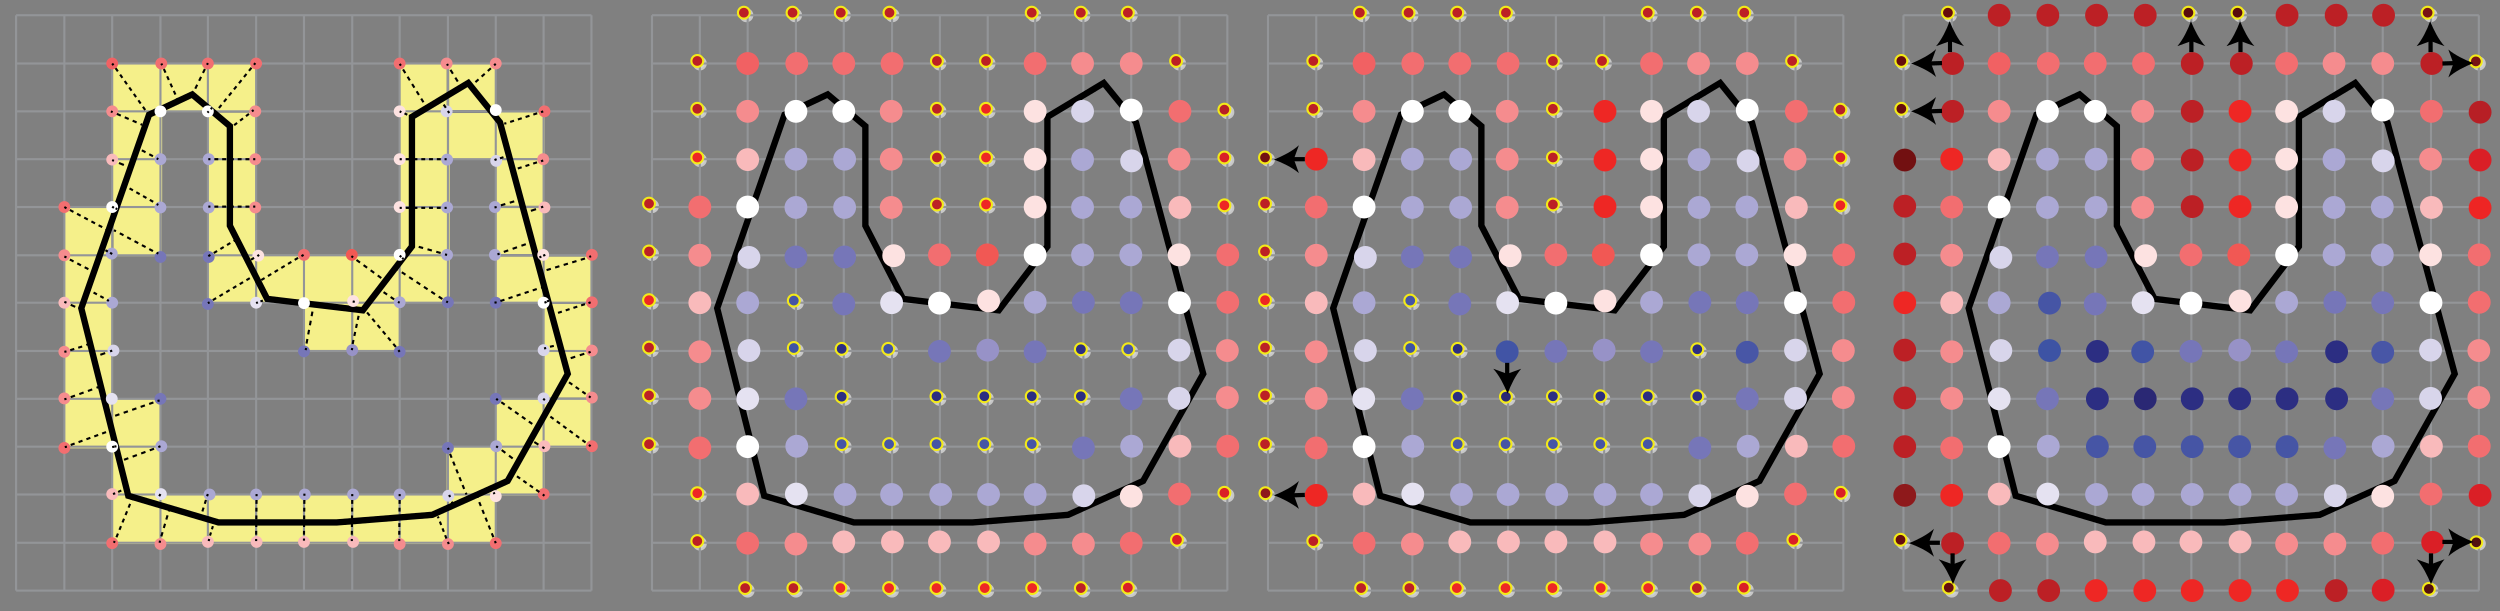 <?xml version="1.0" encoding="utf-8"?>
<!-- Generator: Adobe Illustrator 27.5.0, SVG Export Plug-In . SVG Version: 6.00 Build 0)  -->
<svg version="1.1" id="Layer_1" xmlns="http://www.w3.org/2000/svg" xmlns:xlink="http://www.w3.org/1999/xlink" x="0px" y="0px"
	 viewBox="0 0 590.5 144.4" style="enable-background:new 0 0 590.5 144.4;" xml:space="preserve">
<rect x="0" y="0" width="590.5" height="144.4" fill="#808080" stroke="none"/>
<style type="text/css">
	.st0{fill:#F5F08A;}
	.st1{fill:none;stroke:#939598;stroke-width:0.5;stroke-miterlimit:10;}
	.st2{fill:none;stroke:#000000;stroke-width:1.5;stroke-miterlimit:10;}
	.st3{fill:#F16163;}
	.st4{fill:#F26E70;}
	.st5{fill:#F15854;}
	.st6{fill:#7676B8;}
	.st7{fill:#9792C7;}
	.st8{fill:#ABA8D4;}
	.st9{fill:#E5E2F1;}
	.st10{fill:#D8D5EB;}
	.st11{fill:#F58C8E;}
	.st12{fill:#F9BABB;}
	.st13{fill:#FFFFFF;}
	.st14{fill:#FDE2E1;}
	.st15{fill:none;stroke:#000000;stroke-width:0.5;stroke-miterlimit:10;}
	.st16{fill:none;stroke:#000000;stroke-width:0.5;stroke-miterlimit:10;stroke-dasharray:0.931,0.931;}
	.st17{fill:none;stroke:#000000;stroke-width:0.5;stroke-miterlimit:10;stroke-dasharray:0.946,0.946;}
	.st18{fill:none;stroke:#000000;stroke-width:0.5;stroke-miterlimit:10;stroke-dasharray:1.016,1.016;}
	.st19{fill:none;stroke:#000000;stroke-width:0.5;stroke-miterlimit:10;stroke-dasharray:1.247,1.247;}
	.st20{fill:none;stroke:#000000;stroke-width:0.5;stroke-miterlimit:10;stroke-dasharray:0.991,0.991;}
	.st21{fill:none;stroke:#000000;stroke-width:0.5;stroke-miterlimit:10;stroke-dasharray:0.917,0.917;}
	.st22{fill:none;stroke:#000000;stroke-width:0.5;stroke-miterlimit:10;stroke-dasharray:1.035,1.035;}
	.st23{fill:none;stroke:#000000;stroke-width:0.5;stroke-miterlimit:10;stroke-dasharray:0.941,0.941;}
	.st24{fill:none;stroke:#000000;stroke-width:0.5;stroke-miterlimit:10;stroke-dasharray:0.879,0.879;}
	.st25{fill:none;stroke:#000000;stroke-width:0.5;stroke-miterlimit:10;stroke-dasharray:0.918,0.918;}
	.st26{fill:none;stroke:#000000;stroke-width:0.5;stroke-miterlimit:10;stroke-dasharray:0.724,0.724;}
	.st27{fill:none;stroke:#000000;stroke-width:0.5;stroke-miterlimit:10;stroke-dasharray:0.912,0.912;}
	.st28{fill:none;stroke:#000000;stroke-width:0.5;stroke-miterlimit:10;stroke-dasharray:0.961,0.961;}
	.st29{fill:none;stroke:#000000;stroke-width:0.5;stroke-miterlimit:10;stroke-dasharray:0.987,0.987;}
	.st30{fill:none;stroke:#000000;stroke-width:0.5;stroke-miterlimit:10;stroke-dasharray:0.899,0.899;}
	.st31{fill:none;stroke:#000000;stroke-width:0.5;stroke-miterlimit:10;stroke-dasharray:0.987,0.987;}
	.st32{fill:none;stroke:#000000;stroke-width:0.5;stroke-miterlimit:10;stroke-dasharray:0.659,0.659;}
	.st33{fill:none;stroke:#000000;stroke-width:0.5;stroke-miterlimit:10;stroke-dasharray:1.168,1.168;}
	.st34{fill:none;stroke:#000000;stroke-width:0.5;stroke-miterlimit:10;stroke-dasharray:0.98,0.98;}
	.st35{fill:none;stroke:#000000;stroke-width:0.5;stroke-miterlimit:10;stroke-dasharray:1.079,1.079;}
	.st36{fill:none;stroke:#000000;stroke-width:0.5;stroke-miterlimit:10;stroke-dasharray:1.063,1.063;}
	.st37{fill:none;stroke:#000000;stroke-width:0.5;stroke-miterlimit:10;stroke-dasharray:1.078,1.078;}
	.st38{fill:none;stroke:#000000;stroke-width:0.5;stroke-miterlimit:10;stroke-dasharray:0.821,0.821;}
	.st39{fill:none;stroke:#000000;stroke-width:0.5;stroke-miterlimit:10;stroke-dasharray:1.212,1.212;}
	.st40{fill:none;stroke:#000000;stroke-width:0.5;stroke-miterlimit:10;stroke-dasharray:0.924,0.924;}
	.st41{fill:none;stroke:#000000;stroke-width:0.5;stroke-miterlimit:10;stroke-dasharray:0.853,0.853;}
	.st42{fill:none;stroke:#000000;stroke-width:0.5;stroke-miterlimit:10;stroke-dasharray:0.617,0.617;}
	.st43{fill:none;stroke:#000000;stroke-width:0.5;stroke-miterlimit:10;stroke-dasharray:0.946,0.946;}
	.st44{fill:none;stroke:#000000;stroke-width:0.5;stroke-miterlimit:10;stroke-dasharray:1.039,1.039;}
	.st45{fill:none;stroke:#000000;stroke-width:0.5;stroke-miterlimit:10;stroke-dasharray:0.946,0.946;}
	.st46{fill:none;stroke:#000000;stroke-width:0.5;stroke-miterlimit:10;stroke-dasharray:0.777,0.777;}
	.st47{fill:none;stroke:#000000;stroke-width:0.5;stroke-miterlimit:10;stroke-dasharray:0.911,0.911;}
	.st48{fill:none;stroke:#000000;stroke-width:0.5;stroke-miterlimit:10;stroke-dasharray:0.861,0.861;}
	.st49{fill:none;stroke:#000000;stroke-width:0.5;stroke-miterlimit:10;stroke-dasharray:0.992,0.992;}
	.st50{fill:none;stroke:#000000;stroke-width:0.5;stroke-miterlimit:10;stroke-dasharray:1.088,1.088;}
	.st51{fill:none;stroke:#000000;stroke-width:0.5;stroke-miterlimit:10;stroke-dasharray:0.994,0.994;}
	.st52{fill:none;stroke:#000000;stroke-width:0.5;stroke-miterlimit:10;stroke-dasharray:1.153,1.153;}
	.st53{fill:none;stroke:#000000;stroke-width:0.5;stroke-miterlimit:10;stroke-dasharray:0.924,0.924;}
	.st54{fill:none;stroke:#000000;stroke-width:0.5;stroke-miterlimit:10;stroke-dasharray:0.938,0.938;}
	.st55{fill:none;stroke:#000000;stroke-width:0.5;stroke-miterlimit:10;stroke-dasharray:0.958,0.958;}
	.st56{fill:none;stroke:#000000;stroke-width:0.5;stroke-miterlimit:10;stroke-dasharray:0.93,0.93;}
	.st57{fill:none;stroke:#000000;stroke-width:0.5;stroke-miterlimit:10;stroke-dasharray:1.125,1.125;}
	.st58{fill:none;stroke:#000000;stroke-width:0.5;stroke-miterlimit:10;stroke-dasharray:0.957,0.957;}
	.st59{fill:none;stroke:#000000;stroke-width:0.5;stroke-miterlimit:10;stroke-dasharray:1.054,1.054;}
	.st60{fill:none;stroke:#000000;stroke-width:0.5;stroke-miterlimit:10;stroke-dasharray:1.004,1.004;}
	.st61{fill:none;stroke:#000000;stroke-width:0.5;stroke-miterlimit:10;stroke-dasharray:1.102,1.102;}
	.st62{fill:none;stroke:#000000;stroke-width:0.5;stroke-miterlimit:10;stroke-dasharray:0.508,0.508;}
	.st63{fill:none;stroke:#000000;stroke-width:0.5;stroke-miterlimit:10;stroke-dasharray:1.276,1.276;}
	.st64{fill:none;stroke:#000000;stroke-width:0.5;stroke-miterlimit:10;stroke-dasharray:1.099,1.099;}
	.st65{fill:none;stroke:#000000;stroke-width:0.5;stroke-miterlimit:10;stroke-dasharray:0.955,0.955;}
	.st66{fill:none;stroke:#000000;stroke-width:0.5;stroke-miterlimit:10;stroke-dasharray:0.858,0.858;}
	.st67{fill:none;stroke:#000000;stroke-width:0.5;stroke-miterlimit:10;stroke-dasharray:0.981,0.981;}
	.st68{fill:none;stroke:#000000;stroke-width:0.5;stroke-miterlimit:10;stroke-dasharray:1.084,1.084;}
	.st69{fill:none;stroke:#000000;stroke-width:0.5;stroke-miterlimit:10;stroke-dasharray:1.014,1.014;}
	.st70{fill:none;stroke:#000000;stroke-width:0.5;stroke-miterlimit:10;stroke-dasharray:0.915,0.915;}
	.st71{fill:none;stroke:#000000;stroke-width:0.5;stroke-miterlimit:10;stroke-dasharray:1.077,1.077;}
	.st72{fill:none;stroke:#000000;stroke-width:0.5;stroke-miterlimit:10;stroke-dasharray:1.044,1.044;}
	.st73{fill:none;stroke:#000000;stroke-width:0.5;stroke-miterlimit:10;stroke-dasharray:1.013,1.013;}
	.st74{fill:none;stroke:#000000;stroke-width:0.5;stroke-miterlimit:10;stroke-dasharray:0.966,0.966;}
	.st75{fill:none;stroke:#000000;stroke-width:0.5;stroke-miterlimit:10;stroke-dasharray:0.971,0.971;}
	.st76{fill:none;stroke:#000000;stroke-width:0.5;stroke-miterlimit:10;stroke-dasharray:1.096,1.096;}
	.st77{fill:none;stroke:#000000;stroke-width:0.5;stroke-miterlimit:10;stroke-dasharray:1.036,1.036;}
	.st78{fill:#CFD1D2;stroke:#C7C7C7;stroke-width:0.5;stroke-miterlimit:10;}
	.st79{fill:#BC2025;stroke:#F3EA18;stroke-width:0.5;stroke-miterlimit:10;}
	.st80{fill:#EE2724;stroke:#F3EA18;stroke-width:0.5;stroke-miterlimit:10;}
	.st81{fill:#4154A5;stroke:#F3EA18;stroke-width:0.5;stroke-miterlimit:10;}
	.st82{fill:#2C2E82;stroke:#F3EA18;stroke-width:0.5;stroke-miterlimit:10;}
	.st83{fill:#4856A6;stroke:#F3EA18;stroke-width:0.5;stroke-miterlimit:10;}
	.st84{fill:#B71F25;stroke:#F3EA18;stroke-width:0.5;stroke-miterlimit:10;}
	.st85{fill:#DA1F26;stroke:#F3EA18;stroke-width:0.5;stroke-miterlimit:10;}
	.st86{fill:#EE2524;stroke:#F3EA18;stroke-width:0.5;stroke-miterlimit:10;}
	.st87{fill:#4655A5;stroke:#F3EA18;stroke-width:0.5;stroke-miterlimit:10;}
	.st88{fill:#3D53A4;stroke:#F3EA18;stroke-width:0.5;stroke-miterlimit:10;}
	.st89{fill:#721011;stroke:#F3EA18;stroke-width:0.5;stroke-miterlimit:10;}
	.st90{fill:#8E191B;stroke:#F3EA18;stroke-width:0.5;stroke-miterlimit:10;}
	.st91{fill:#2A2874;stroke:#F3EA18;stroke-width:0.5;stroke-miterlimit:10;}
	.st92{fill:#EE2724;}
	.st93{fill:#4154A5;}
	.st94{fill:#4856A6;}
	.st95{fill:none;stroke:#000000;stroke-miterlimit:10;}
	.st96{fill:#BC2025;}
	.st97{fill:#590C0D;stroke:#F3EA18;stroke-width:0.5;stroke-miterlimit:10;}
	.st98{fill:#721011;}
	.st99{fill:#660C0C;stroke:#F3EA18;stroke-width:0.5;stroke-miterlimit:10;}
	.st100{fill:#2C2E82;}
	.st101{fill:#B71F25;}
	.st102{fill:#781214;stroke:#F3EA18;stroke-width:0.5;stroke-miterlimit:10;}
	.st103{fill:#DA1F26;}
	.st104{fill:#EE2524;}
	.st105{fill:#4655A5;}
	.st106{fill:#8E191B;}
	.st107{fill:#650E0D;stroke:#F3EA18;stroke-width:0.5;stroke-miterlimit:10;}
	.st108{fill:#521010;stroke:#F3EA18;stroke-width:0.5;stroke-miterlimit:10;}
	.st109{fill:#3D53A4;}
	.st110{fill:#2A2874;}
</style>
<g>
	<rect x="26.5" y="26.3" class="st0" width="11.8" height="11.8"/>
	<rect x="26.5" y="14.9" class="st0" width="11.8" height="11.4"/>
	<rect x="37.4" y="14.9" class="st0" width="11.8" height="11.4"/>
	<rect x="49.1" y="14.9" class="st0" width="11.4" height="11.4"/>
	<rect x="49.1" y="26.6" class="st0" width="11.4" height="11.8"/>
	<rect x="49.1" y="37.6" class="st0" width="11.4" height="11.8"/>
	<rect x="49.1" y="48.9" class="st0" width="11.4" height="11.8"/>
	<rect x="49.1" y="60.2" class="st0" width="11.4" height="11.2"/>
	<rect x="60.6" y="60.2" class="st0" width="11.8" height="11.2"/>
	<rect x="71.9" y="60.2" class="st0" width="11.8" height="11.2"/>
	<rect x="71.9" y="71.5" class="st0" width="11.2" height="11.2"/>
	<rect x="83.2" y="71.5" class="st0" width="11.2" height="11.2"/>
	<rect x="83.2" y="60.2" class="st0" width="11.8" height="11.2"/>
	<rect x="94.4" y="60.2" class="st0" width="11.8" height="11.2"/>
	<rect x="94.4" y="48.5" class="st0" width="11.8" height="11.8"/>
	<rect x="94.4" y="37.7" class="st0" width="11.8" height="11.8"/>
	<rect x="94.4" y="26.3" class="st0" width="11.8" height="11.8"/>
	<rect x="94.4" y="15.1" class="st0" width="11.1" height="11.1"/>
	<rect x="106.1" y="15.1" class="st0" width="10.9" height="10.9"/>
	<rect x="117.1" y="26.5" class="st0" width="11.5" height="10.9"/>
	<rect x="117.1" y="37.7" class="st0" width="11.4" height="10.9"/>
	<rect x="117.1" y="49.1" class="st0" width="11.4" height="10.9"/>
	<rect x="117.1" y="60.6" class="st0" width="11.4" height="10.9"/>
	<rect x="128.4" y="60.6" class="st0" width="11.4" height="10.9"/>
	<rect x="128.4" y="71.8" class="st0" width="11.4" height="10.9"/>
	<rect x="128.4" y="83" class="st0" width="11.4" height="10.9"/>
	<rect x="106.1" y="26.7" class="st0" width="10.9" height="10.9"/>
	<rect x="26.5" y="37.6" class="st0" width="11.8" height="11.8"/>
	<rect x="26.8" y="48.7" class="st0" width="11.3" height="11.8"/>
	<rect x="15.2" y="48.9" class="st0" width="11.3" height="11.8"/>
	<rect x="15.2" y="60.2" class="st0" width="11.3" height="11.8"/>
	<rect x="15.2" y="71.5" class="st0" width="11.3" height="11.8"/>
	<rect x="15.2" y="82.8" class="st0" width="11.3" height="11.8"/>
	<rect x="15.2" y="94.1" class="st0" width="11.3" height="11.8"/>
	<rect x="26.5" y="94.1" class="st0" width="11.4" height="11.8"/>
	<rect x="26.5" y="105.4" class="st0" width="11.4" height="11.8"/>
	<rect x="26.5" y="116.7" class="st0" width="11.4" height="11.8"/>
	<rect x="37.9" y="116.7" class="st0" width="11.8" height="11.8"/>
	<rect x="49.2" y="116.7" class="st0" width="11.8" height="11.8"/>
	<rect x="60.6" y="116.7" class="st0" width="11.8" height="11.8"/>
	<rect x="72" y="116.7" class="st0" width="11.8" height="11.8"/>
	<rect x="83.4" y="116.7" class="st0" width="11.8" height="11.8"/>
	<rect x="93.8" y="116.7" class="st0" width="11.8" height="11.8"/>
	<rect x="105.5" y="116.7" class="st0" width="11.5" height="11.5"/>
	<rect x="105.5" y="105.5" class="st0" width="11.5" height="11.5"/>
	<rect x="117.1" y="105.5" class="st0" width="11.5" height="11.5"/>
	<rect x="117.1" y="94.2" class="st0" width="11.5" height="11.5"/>
	<rect x="128.3" y="94.2" class="st0" width="11.5" height="11.5"/>
	<g>
		<line class="st1" x1="3.8" y1="3.6" x2="3.8" y2="139.5"/>
		<line class="st1" x1="26.5" y1="3.6" x2="26.5" y2="139.5"/>
		<line class="st1" x1="49.1" y1="3.6" x2="49.1" y2="139.5"/>
		<line class="st1" x1="71.8" y1="3.6" x2="71.8" y2="139.5"/>
		<line class="st1" x1="94.4" y1="3.6" x2="94.4" y2="139.5"/>
		<line class="st1" x1="117.1" y1="3.6" x2="117.1" y2="139.5"/>
		<line class="st1" x1="139.7" y1="3.6" x2="139.7" y2="139.5"/>
	</g>
	<g>
		<line class="st1" x1="3.8" y1="139.5" x2="139.7" y2="139.5"/>
		<line class="st1" x1="3.8" y1="116.8" x2="139.7" y2="116.8"/>
		<line class="st1" x1="3.8" y1="94.2" x2="139.7" y2="94.2"/>
		<line class="st1" x1="3.8" y1="71.5" x2="139.7" y2="71.5"/>
		<line class="st1" x1="3.8" y1="48.9" x2="139.7" y2="48.9"/>
		<line class="st1" x1="3.8" y1="26.3" x2="139.7" y2="26.3"/>
		<line class="st1" x1="3.8" y1="3.6" x2="139.7" y2="3.6"/>
	</g>
	<g>
		<line class="st1" x1="15.2" y1="3.6" x2="15.2" y2="139.5"/>
		<line class="st1" x1="37.9" y1="3.6" x2="37.9" y2="139.5"/>
		<line class="st1" x1="60.5" y1="3.6" x2="60.5" y2="139.5"/>
		<line class="st1" x1="83.2" y1="3.6" x2="83.2" y2="139.5"/>
		<line class="st1" x1="105.8" y1="3.6" x2="105.8" y2="139.5"/>
		<line class="st1" x1="128.4" y1="3.6" x2="128.4" y2="139.5"/>
	</g>
	<g>
		<line class="st1" x1="3.8" y1="128.2" x2="139.7" y2="128.2"/>
		<line class="st1" x1="3.8" y1="105.5" x2="139.7" y2="105.5"/>
		<line class="st1" x1="3.8" y1="82.9" x2="139.7" y2="82.9"/>
		<line class="st1" x1="3.8" y1="60.3" x2="139.7" y2="60.3"/>
		<line class="st1" x1="3.8" y1="37.6" x2="139.7" y2="37.6"/>
		<line class="st1" x1="3.8" y1="15" x2="139.7" y2="15"/>
	</g>
	<polygon class="st2" points="51.6,123.4 30.3,117.1 19.2,72.8 35.2,27.1 45.4,22.3 54.3,29.8 54.3,53.3 63.1,70.6 85.7,73.3 
		97.3,58.2 97.3,27.6 110.6,19.6 118.1,28.9 134.1,88.3 119.9,113.6 102.1,121.6 79.5,123.4 	"/>
	<circle class="st3" cx="26.5" cy="15" r="1.4"/>
	<circle class="st4" cx="38.1" cy="15" r="1.4"/>
	<circle class="st4" cx="49.1" cy="15" r="1.4"/>
	<circle class="st4" cx="60.5" cy="15" r="1.4"/>
	<circle class="st4" cx="71.8" cy="60.2" r="1.4"/>
	<circle class="st5" cx="83.1" cy="60.2" r="1.4"/>
	<circle class="st6" cx="49.1" cy="71.8" r="1.4"/>
	<circle class="st6" cx="71.8" cy="83" r="1.4"/>
	<circle class="st7" cx="83.2" cy="82.7" r="1.4"/>
	<circle class="st6" cx="94.4" cy="83.1" r="1.4"/>
	<circle class="st6" cx="105.8" cy="71.4" r="1.4"/>
	<circle class="st8" cx="94.4" cy="71.4" r="1.4"/>
	<circle class="st8" cx="105.6" cy="49" r="1.4"/>
	<circle class="st8" cx="105.6" cy="37.7" r="1.4"/>
	<circle class="st8" cx="105.6" cy="60.2" r="1.4"/>
	<circle class="st8" cx="116.9" cy="60.2" r="1.4"/>
	<circle class="st8" cx="116.9" cy="48.9" r="1.4"/>
	<circle class="st8" cx="117.2" cy="105.4" r="1.4"/>
	<circle class="st8" cx="94.4" cy="116.8" r="1.4"/>
	<circle class="st8" cx="83.4" cy="116.8" r="1.4"/>
	<circle class="st8" cx="72" cy="116.8" r="1.4"/>
	<circle class="st8" cx="60.5" cy="116.8" r="1.4"/>
	<circle class="st8" cx="49.5" cy="116.8" r="1.4"/>
	<circle class="st8" cx="38.1" cy="105.4" r="1.4"/>
	<circle class="st8" cx="26.5" cy="71.5" r="1.4"/>
	<circle class="st8" cx="37.9" cy="49" r="1.4"/>
	<circle class="st8" cx="37.9" cy="37.6" r="1.4"/>
	<circle class="st8" cx="26.4" cy="59.9" r="1.4"/>
	<circle class="st6" cx="117.1" cy="71.5" r="1.4"/>
	<circle class="st6" cx="117.1" cy="94.2" r="1.4"/>
	<circle class="st6" cx="105.8" cy="105.8" r="1.4"/>
	<circle class="st6" cx="37.9" cy="94.2" r="1.4"/>
	<circle class="st6" cx="37.9" cy="60.7" r="1.4"/>
	<circle class="st8" cx="49.3" cy="49" r="1.4"/>
	<circle class="st8" cx="49.3" cy="37.6" r="1.4"/>
	<circle class="st9" cx="60.5" cy="71.5" r="1.4"/>
	<circle class="st10" cx="26.8" cy="82.8" r="1.4"/>
	<circle class="st10" cx="105.9" cy="117.1" r="1.4"/>
	<circle class="st10" cx="128.4" cy="82.7" r="1.4"/>
	<circle class="st10" cx="117.2" cy="38" r="1.4"/>
	<circle class="st10" cx="105.5" cy="26.3" r="1.4"/>
	<circle class="st10" cx="128.4" cy="94.1" r="1.4"/>
	<circle class="st9" cx="26.4" cy="94.2" r="1.4"/>
	<circle class="st9" cx="38" cy="116.7" r="1.4"/>
	<circle class="st6" cx="49.3" cy="60.7" r="1.4"/>
	<circle class="st4" cx="94.4" cy="15" r="1.4"/>
	<circle class="st11" cx="105.5" cy="15" r="1.4"/>
	<circle class="st11" cx="117.1" cy="15" r="1.4"/>
	<circle class="st11" cx="128.3" cy="37.6" r="1.4"/>
	<circle class="st11" cx="139.8" cy="82.8" r="1.4"/>
	<circle class="st11" cx="139.8" cy="93.9" r="1.4"/>
	<circle class="st11" cx="105.8" cy="128.5" r="1.4"/>
	<circle class="st11" cx="94.4" cy="128.5" r="1.4"/>
	<circle class="st11" cx="37.9" cy="128.5" r="1.4"/>
	<circle class="st11" cx="15.2" cy="94.1" r="1.4"/>
	<circle class="st11" cx="15.2" cy="83.1" r="1.4"/>
	<circle class="st12" cx="15.2" cy="71.5" r="1.4"/>
	<circle class="st12" cx="26.5" cy="37.7" r="1.4"/>
	<circle class="st12" cx="128.6" cy="49" r="1.4"/>
	<circle class="st12" cx="128.6" cy="105.4" r="1.4"/>
	<circle class="st12" cx="83.4" cy="128" r="1.4"/>
	<circle class="st12" cx="71.8" cy="128" r="1.4"/>
	<circle class="st12" cx="60.6" cy="128" r="1.4"/>
	<circle class="st12" cx="49.1" cy="128" r="1.4"/>
	<circle class="st12" cx="26.5" cy="116.7" r="1.4"/>
	<circle class="st13" cx="26.5" cy="105.5" r="1.4"/>
	<circle class="st13" cx="26.5" cy="48.9" r="1.4"/>
	<circle class="st13" cx="37.9" cy="26.3" r="1.4"/>
	<circle class="st13" cx="49.1" cy="26.3" r="1.4"/>
	<circle class="st13" cx="71.8" cy="71.6" r="1.4"/>
	<circle class="st13" cx="128.4" cy="71.5" r="1.4"/>
	<circle class="st13" cx="94.4" cy="60.2" r="1.4"/>
	<circle class="st13" cx="117.1" cy="26" r="1.4"/>
	<circle class="st14" cx="94.4" cy="48.9" r="1.4"/>
	<circle class="st14" cx="83.4" cy="71.1" r="1.4"/>
	<circle class="st14" cx="61" cy="60.4" r="1.4"/>
	<circle class="st14" cx="94.4" cy="37.6" r="1.4"/>
	<circle class="st14" cx="94.4" cy="26.3" r="1.4"/>
	<circle class="st14" cx="128.3" cy="60.2" r="1.4"/>
	<circle class="st14" cx="117.1" cy="117.2" r="1.4"/>
	<circle class="st11" cx="15.2" cy="60.3" r="1.4"/>
	<circle class="st11" cx="26.5" cy="26.3" r="1.4"/>
	<circle class="st11" cx="60.3" cy="26.3" r="1.4"/>
	<circle class="st11" cx="60.3" cy="37.6" r="1.4"/>
	<circle class="st11" cx="60.3" cy="49" r="1.4"/>
	<circle class="st4" cx="128.6" cy="26.3" r="1.4"/>
	<circle class="st4" cx="139.8" cy="60.2" r="1.4"/>
	<circle class="st4" cx="139.8" cy="71.4" r="1.4"/>
	<circle class="st4" cx="139.8" cy="105.4" r="1.4"/>
	<circle class="st4" cx="128.4" cy="116.7" r="1.4"/>
	<circle class="st4" cx="117.1" cy="128.3" r="1.4"/>
	<circle class="st4" cx="26.5" cy="128.3" r="1.4"/>
	<circle class="st4" cx="15.2" cy="105.8" r="1.4"/>
	<circle class="st4" cx="15.2" cy="48.9" r="1.4"/>
	<g>
		<g>
			<line class="st15" x1="26.5" y1="15" x2="26.8" y2="15.4"/>
			<line class="st16" x1="27.3" y1="16.1" x2="34.6" y2="26.4"/>
			<line class="st15" x1="34.9" y1="26.7" x2="35.2" y2="27.1"/>
		</g>
	</g>
	<g>
		<g>
			<line class="st15" x1="38.1" y1="15" x2="38.3" y2="15.4"/>
			<line class="st17" x1="38.7" y1="16.3" x2="41.6" y2="22.7"/>
			<line class="st15" x1="41.8" y1="23.2" x2="42" y2="23.6"/>
		</g>
	</g>
	<g>
		<g>
			<line class="st15" x1="26.2" y1="26.3" x2="26.6" y2="26.5"/>
			<line class="st18" x1="27.6" y1="26.9" x2="32.7" y2="29.1"/>
			<line class="st15" x1="33.2" y1="29.3" x2="33.6" y2="29.5"/>
		</g>
	</g>
	<g>
		<g>
			<line class="st15" x1="26.5" y1="37.8" x2="26.9" y2="38"/>
			<line class="st19" x1="28.1" y1="38.5" x2="29.8" y2="39.2"/>
			<line class="st15" x1="30.4" y1="39.4" x2="30.8" y2="39.6"/>
		</g>
	</g>
	<g>
		<g>
			<line class="st15" x1="32.1" y1="34.8" x2="32.6" y2="35"/>
			<line class="st20" x1="33.5" y1="35.5" x2="36.5" y2="37.1"/>
			<line class="st15" x1="37" y1="37.4" x2="37.4" y2="37.6"/>
		</g>
	</g>
	<g>
		<g>
			<line class="st15" x1="29.4" y1="43.8" x2="29.8" y2="44.1"/>
			<line class="st21" x1="30.6" y1="44.5" x2="36.6" y2="47.9"/>
			<line class="st15" x1="37" y1="48.2" x2="37.4" y2="48.4"/>
		</g>
	</g>
	<g>
		<g>
			<line class="st15" x1="49.1" y1="14.9" x2="48.9" y2="15.3"/>
			<line class="st22" x1="48.4" y1="16.3" x2="45.9" y2="21.4"/>
			<line class="st15" x1="45.6" y1="21.8" x2="45.4" y2="22.3"/>
		</g>
	</g>
	<g>
		<g>
			<line class="st15" x1="60.3" y1="14.9" x2="60" y2="15.3"/>
			<line class="st23" x1="59.4" y1="16" x2="51.4" y2="25.9"/>
			<line class="st15" x1="51.1" y1="26.3" x2="50.8" y2="26.6"/>
		</g>
	</g>
	<g>
		<g>
			<line class="st15" x1="59.9" y1="26" x2="59.5" y2="26.3"/>
			<line class="st24" x1="58.8" y1="26.9" x2="55" y2="29.8"/>
			<line class="st15" x1="54.6" y1="30" x2="54.2" y2="30.3"/>
		</g>
	</g>
	<g>
		<g>
			<line class="st15" x1="60.3" y1="37.6" x2="59.8" y2="37.6"/>
			<line class="st25" x1="58.9" y1="37.6" x2="50.2" y2="37.6"/>
			<line class="st15" x1="49.7" y1="37.6" x2="49.2" y2="37.6"/>
		</g>
	</g>
	<g>
		<g>
			<line class="st15" x1="60.3" y1="48.8" x2="59.8" y2="48.8"/>
			<line class="st25" x1="58.9" y1="48.8" x2="50.2" y2="48.8"/>
			<line class="st15" x1="49.7" y1="48.8" x2="49.2" y2="48.8"/>
		</g>
	</g>
	<g>
		<g>
			<line class="st15" x1="105.5" y1="49.1" x2="105" y2="49.1"/>
			<line class="st25" x1="104.1" y1="49.1" x2="95.4" y2="49.1"/>
			<line class="st15" x1="94.9" y1="49.1" x2="94.4" y2="49.1"/>
		</g>
	</g>
	<g>
		<g>
			<line class="st15" x1="105.5" y1="37.6" x2="105" y2="37.6"/>
			<line class="st25" x1="104.1" y1="37.6" x2="95.4" y2="37.6"/>
			<line class="st15" x1="94.9" y1="37.6" x2="94.4" y2="37.6"/>
		</g>
	</g>
	<g>
		<g>
			<line class="st15" x1="97.3" y1="27.6" x2="96.8" y2="27.4"/>
			<line class="st26" x1="96.2" y1="27.1" x2="95.2" y2="26.6"/>
			<line class="st15" x1="94.8" y1="26.5" x2="94.4" y2="26.3"/>
		</g>
	</g>
	<g>
		<g>
			<line class="st15" x1="55.6" y1="56.7" x2="55.2" y2="57"/>
			<line class="st27" x1="54.4" y1="57.4" x2="50.1" y2="60"/>
			<line class="st15" x1="49.7" y1="60.2" x2="49.2" y2="60.5"/>
		</g>
	</g>
	<g>
		<g>
			<line class="st15" x1="50.1" y1="25.4" x2="49.8" y2="25.8"/>
			<line class="st15" x1="49.3" y1="26.3" x2="49" y2="26.6"/>
		</g>
	</g>
	<g>
		<g>
			<line class="st15" x1="15.2" y1="48.9" x2="15.7" y2="49.2"/>
			<line class="st28" x1="16.5" y1="49.6" x2="24.6" y2="53.9"/>
			<line class="st15" x1="25" y1="54.1" x2="25.4" y2="54.4"/>
		</g>
	</g>
	<g>
		<g>
			<line class="st15" x1="15.2" y1="60.6" x2="15.7" y2="60.8"/>
			<line class="st29" x1="16.5" y1="61.3" x2="21.3" y2="63.8"/>
			<line class="st15" x1="21.8" y1="64.1" x2="22.2" y2="64.3"/>
		</g>
	</g>
	<g>
		<g>
			<line class="st15" x1="20.8" y1="68.5" x2="21.3" y2="68.7"/>
			<line class="st30" x1="22.1" y1="69.1" x2="24.9" y2="70.6"/>
			<line class="st15" x1="25.3" y1="70.8" x2="25.7" y2="71.1"/>
		</g>
	</g>
	<g>
		<g>
			<line class="st15" x1="26.9" y1="54.4" x2="27.4" y2="54.6"/>
			<line class="st31" x1="28.3" y1="55.1" x2="36.5" y2="59.5"/>
			<line class="st15" x1="37" y1="59.7" x2="37.4" y2="59.9"/>
		</g>
	</g>
	<g>
		<g>
			<line class="st15" x1="23.9" y1="58.6" x2="24.3" y2="58.8"/>
			<line class="st32" x1="24.9" y1="59.1" x2="25.8" y2="59.6"/>
			<line class="st15" x1="26" y1="59.7" x2="26.5" y2="60"/>
		</g>
	</g>
	<g>
		<g>
			<line class="st15" x1="26.5" y1="48.8" x2="26.9" y2="49.1"/>
			<line class="st15" x1="27.3" y1="49.2" x2="27.7" y2="49.4"/>
		</g>
	</g>
	<g>
		<g>
			<line class="st15" x1="26.5" y1="105.6" x2="27" y2="105.5"/>
			<line class="st15" x1="27" y1="105.5" x2="27.5" y2="105.4"/>
		</g>
	</g>
	<g>
		<g>
			<line class="st15" x1="15.2" y1="71.3" x2="15.7" y2="71.5"/>
			<line class="st33" x1="16.7" y1="72" x2="18.3" y2="72.7"/>
			<line class="st15" x1="18.9" y1="73" x2="19.3" y2="73.2"/>
		</g>
	</g>
	<g>
		<g>
			<line class="st15" x1="15.2" y1="83.1" x2="15.7" y2="83"/>
			<line class="st34" x1="16.6" y1="82.7" x2="19.9" y2="81.7"/>
			<line class="st15" x1="20.4" y1="81.5" x2="20.8" y2="81.3"/>
		</g>
	</g>
	<g>
		<g>
			<line class="st15" x1="15.2" y1="94.3" x2="15.7" y2="94.2"/>
			<line class="st35" x1="16.7" y1="93.8" x2="22.3" y2="91.8"/>
			<line class="st15" x1="22.8" y1="91.6" x2="23.3" y2="91.4"/>
		</g>
	</g>
	<g>
		<g>
			<line class="st15" x1="15.3" y1="105.6" x2="15.8" y2="105.5"/>
			<line class="st29" x1="16.7" y1="105.1" x2="25.5" y2="101.9"/>
			<line class="st15" x1="25.9" y1="101.7" x2="26.4" y2="101.5"/>
		</g>
	</g>
	<g>
		<g>
			<line class="st15" x1="25.7" y1="98.7" x2="26.2" y2="98.5"/>
			<line class="st36" x1="27.2" y1="98.2" x2="36.7" y2="94.9"/>
			<line class="st15" x1="37.2" y1="94.7" x2="37.7" y2="94.6"/>
		</g>
	</g>
	<g>
		<g>
			<line class="st15" x1="27.8" y1="109.2" x2="28.3" y2="109"/>
			<line class="st37" x1="29.3" y1="108.6" x2="36.9" y2="105.8"/>
			<line class="st15" x1="37.4" y1="105.6" x2="37.9" y2="105.4"/>
		</g>
	</g>
	<g>
		<g>
			<line class="st15" x1="26.7" y1="116.7" x2="27.2" y2="116.5"/>
			<line class="st38" x1="27.9" y1="116.2" x2="29" y2="115.7"/>
			<line class="st15" x1="29.4" y1="115.6" x2="29.9" y2="115.4"/>
		</g>
	</g>
	<g>
		<g>
			<line class="st15" x1="22.1" y1="84.3" x2="22.6" y2="84.2"/>
			<line class="st39" x1="23.7" y1="83.8" x2="25.4" y2="83.2"/>
			<line class="st15" x1="26" y1="83" x2="26.5" y2="82.8"/>
		</g>
	</g>
	<g>
		<g>
			<line class="st15" x1="60.3" y1="65" x2="59.8" y2="65.2"/>
			<line class="st40" x1="59" y1="65.7" x2="49.9" y2="71.1"/>
			<line class="st15" x1="49.5" y1="71.4" x2="49.1" y2="71.6"/>
		</g>
	</g>
	<g>
		<g>
			<line class="st15" x1="61.2" y1="60.2" x2="60.8" y2="60.5"/>
			<line class="st41" x1="60" y1="60.9" x2="58.9" y2="61.6"/>
			<line class="st15" x1="58.6" y1="61.8" x2="58.1" y2="62"/>
		</g>
	</g>
	<g>
		<g>
			<line class="st15" x1="71.7" y1="60.2" x2="71.2" y2="60.5"/>
			<line class="st40" x1="70.4" y1="60.9" x2="61.3" y2="66.4"/>
			<line class="st15" x1="60.9" y1="66.6" x2="60.5" y2="66.9"/>
		</g>
	</g>
	<g>
		<g>
			<line class="st15" x1="63.1" y1="70.6" x2="62.7" y2="70.8"/>
			<line class="st42" x1="62.1" y1="71" x2="61.2" y2="71.3"/>
			<line class="st15" x1="60.9" y1="71.4" x2="60.5" y2="71.6"/>
		</g>
	</g>
	<g>
		<g>
			<line class="st15" x1="36.7" y1="118.9" x2="37" y2="118.5"/>
			<line class="st15" x1="37.6" y1="117.2" x2="37.9" y2="116.7"/>
		</g>
	</g>
	<g>
		<g>
			<line class="st15" x1="26.9" y1="128.2" x2="27.1" y2="127.8"/>
			<line class="st43" x1="27.5" y1="126.9" x2="30.9" y2="118.6"/>
			<line class="st15" x1="31.1" y1="118.1" x2="31.2" y2="117.7"/>
		</g>
	</g>
	<g>
		<g>
			<line class="st15" x1="37.7" y1="128.2" x2="37.8" y2="127.7"/>
			<line class="st44" x1="38.1" y1="126.7" x2="39.7" y2="121.3"/>
			<line class="st15" x1="39.9" y1="120.8" x2="40" y2="120.3"/>
		</g>
	</g>
	<g>
		<g>
			<line class="st15" x1="47.4" y1="122.2" x2="47.6" y2="121.7"/>
			<line class="st45" x1="47.8" y1="120.8" x2="48.8" y2="117.6"/>
			<line class="st15" x1="48.9" y1="117.2" x2="49.1" y2="116.7"/>
		</g>
	</g>
	<g>
		<g>
			<line class="st15" x1="49.3" y1="127.8" x2="49.4" y2="127.3"/>
			<line class="st46" x1="49.6" y1="126.5" x2="50.4" y2="123.9"/>
			<line class="st15" x1="50.5" y1="123.6" x2="50.7" y2="123.1"/>
		</g>
	</g>
	<g>
		<g>
			<line class="st15" x1="60.5" y1="127.8" x2="60.5" y2="127.3"/>
			<line class="st47" x1="60.5" y1="126.3" x2="60.6" y2="117.7"/>
			<line class="st15" x1="60.6" y1="117.2" x2="60.6" y2="116.7"/>
		</g>
	</g>
	<g>
		<g>
			<line class="st15" x1="71.8" y1="127.7" x2="71.8" y2="127.2"/>
			<line class="st47" x1="71.8" y1="126.3" x2="71.9" y2="117.6"/>
			<line class="st15" x1="71.9" y1="117.1" x2="71.9" y2="116.6"/>
		</g>
	</g>
	<g>
		<g>
			<line class="st15" x1="83.1" y1="127.8" x2="83.1" y2="127.3"/>
			<line class="st47" x1="83.1" y1="126.3" x2="83.2" y2="117.7"/>
			<line class="st15" x1="83.2" y1="117.2" x2="83.2" y2="116.7"/>
		</g>
	</g>
	<g>
		<g>
			<line class="st15" x1="94.3" y1="127.8" x2="94.3" y2="127.3"/>
			<line class="st47" x1="94.3" y1="126.3" x2="94.4" y2="117.7"/>
			<line class="st15" x1="94.4" y1="117.2" x2="94.4" y2="116.7"/>
		</g>
	</g>
	<g>
		<g>
			<line class="st15" x1="106.1" y1="116.9" x2="106.3" y2="117.4"/>
			<line class="st15" x1="106.7" y1="118.5" x2="106.9" y2="118.9"/>
		</g>
	</g>
	<g>
		<g>
			<line class="st15" x1="103.4" y1="122" x2="103.6" y2="122.4"/>
			<line class="st48" x1="103.9" y1="123.2" x2="105.6" y2="127.6"/>
			<line class="st15" x1="105.8" y1="128" x2="106" y2="128.5"/>
		</g>
	</g>
	<g>
		<g>
			<line class="st15" x1="112.7" y1="117.2" x2="112.8" y2="117.6"/>
			<line class="st49" x1="113.2" y1="118.6" x2="116.7" y2="127.3"/>
			<line class="st15" x1="116.9" y1="127.8" x2="117.1" y2="128.3"/>
		</g>
	</g>
	<g>
		<g>
			<line class="st15" x1="105.8" y1="105.8" x2="106" y2="106.2"/>
			<line class="st49" x1="106.3" y1="107.2" x2="109.8" y2="115.9"/>
			<line class="st15" x1="110" y1="116.4" x2="110.2" y2="116.8"/>
		</g>
	</g>
	<g>
		<g>
			<line class="st15" x1="116" y1="114.8" x2="116.2" y2="115.2"/>
			<line class="st15" x1="116.6" y1="116.3" x2="116.8" y2="116.7"/>
		</g>
	</g>
	<g>
		<g>
			<line class="st15" x1="117.2" y1="105.4" x2="117.6" y2="105.7"/>
			<line class="st50" x1="118.5" y1="106.3" x2="121.5" y2="108.6"/>
			<line class="st15" x1="122" y1="108.9" x2="122.4" y2="109.2"/>
		</g>
	</g>
	<g>
		<g>
			<line class="st15" x1="117.2" y1="94.2" x2="117.6" y2="94.5"/>
			<line class="st51" x1="118.4" y1="95" x2="126.1" y2="100.4"/>
			<line class="st15" x1="126.5" y1="100.7" x2="127" y2="101"/>
		</g>
	</g>
	<g>
		<g>
			<line class="st15" x1="124.8" y1="103.6" x2="125.2" y2="103.8"/>
			<line class="st52" x1="126.2" y1="104.4" x2="127.6" y2="105.3"/>
			<line class="st15" x1="128.1" y1="105.6" x2="128.6" y2="105.9"/>
		</g>
	</g>
	<g>
		<g>
			<line class="st15" x1="120.9" y1="111.7" x2="121.3" y2="112"/>
			<line class="st53" x1="122.1" y1="112.5" x2="127.8" y2="116.5"/>
			<line class="st15" x1="128.2" y1="116.8" x2="128.6" y2="117.1"/>
		</g>
	</g>
	<g>
		<g>
			<line class="st15" x1="128.9" y1="97.6" x2="129.3" y2="97.9"/>
			<line class="st54" x1="130" y1="98.4" x2="138.7" y2="104.8"/>
			<line class="st15" x1="139.1" y1="105.1" x2="139.5" y2="105.4"/>
		</g>
	</g>
	<g>
		<g>
			<line class="st15" x1="128.3" y1="94.2" x2="128.7" y2="94.5"/>
			<line class="st15" x1="129.8" y1="95.2" x2="130.2" y2="95.5"/>
		</g>
	</g>
	<g>
		<g>
			<line class="st15" x1="133.2" y1="89.5" x2="133.6" y2="89.8"/>
			<line class="st55" x1="134.4" y1="90.3" x2="138.7" y2="93.3"/>
			<line class="st15" x1="139.1" y1="93.6" x2="139.5" y2="93.9"/>
		</g>
	</g>
	<g>
		<g>
			<line class="st15" x1="128.5" y1="82.3" x2="129" y2="82.2"/>
			<line class="st56" x1="129.9" y1="81.9" x2="131.3" y2="81.6"/>
			<line class="st15" x1="131.7" y1="81.5" x2="132.2" y2="81.3"/>
		</g>
	</g>
	<g>
		<g>
			<line class="st15" x1="133.2" y1="85.1" x2="133.7" y2="85"/>
			<line class="st57" x1="134.8" y1="84.6" x2="138.5" y2="83.4"/>
			<line class="st15" x1="139" y1="83.3" x2="139.5" y2="83.1"/>
		</g>
	</g>
	<g>
		<g>
			<line class="st15" x1="130.4" y1="74.3" x2="130.8" y2="74.2"/>
			<line class="st58" x1="131.8" y1="73.9" x2="138.6" y2="71.7"/>
			<line class="st15" x1="139" y1="71.6" x2="139.5" y2="71.4"/>
		</g>
	</g>
	<g>
		<g>
			<line class="st15" x1="128.6" y1="71.5" x2="129.1" y2="71.3"/>
			<line class="st15" x1="129.2" y1="71.2" x2="129.7" y2="71"/>
		</g>
	</g>
	<g>
		<g>
			<line class="st15" x1="127.6" y1="64.3" x2="128.1" y2="64.2"/>
			<line class="st59" x1="129.1" y1="63.8" x2="138.7" y2="60.9"/>
			<line class="st15" x1="139.2" y1="60.7" x2="139.6" y2="60.5"/>
		</g>
	</g>
	<g>
		<g>
			<line class="st15" x1="116.8" y1="71.5" x2="117.3" y2="71.4"/>
			<line class="st60" x1="118.2" y1="71.1" x2="127.3" y2="68.1"/>
			<line class="st15" x1="127.8" y1="68" x2="128.3" y2="67.8"/>
		</g>
	</g>
	<g>
		<g>
			<line class="st15" x1="117.5" y1="60.1" x2="118" y2="59.9"/>
			<line class="st61" x1="119" y1="59.5" x2="124.7" y2="57.5"/>
			<line class="st15" x1="125.2" y1="57.3" x2="125.7" y2="57.2"/>
		</g>
	</g>
	<g>
		<g>
			<line class="st15" x1="126.5" y1="61.2" x2="126.9" y2="61"/>
			<line class="st62" x1="127.4" y1="60.8" x2="128.1" y2="60.5"/>
			<line class="st15" x1="128.3" y1="60.4" x2="128.8" y2="60.2"/>
		</g>
	</g>
	<g>
		<g>
			<line class="st15" x1="123.7" y1="50.4" x2="124.2" y2="50.2"/>
			<line class="st63" x1="125.4" y1="49.8" x2="127.2" y2="49.2"/>
			<line class="st15" x1="127.8" y1="49" x2="128.3" y2="48.8"/>
		</g>
	</g>
	<g>
		<g>
			<line class="st15" x1="116.8" y1="49" x2="117.3" y2="48.9"/>
			<line class="st64" x1="118.3" y1="48.5" x2="122" y2="47.4"/>
			<line class="st15" x1="122.5" y1="47.2" x2="123" y2="47.1"/>
		</g>
	</g>
	<g>
		<g>
			<line class="st15" x1="120.9" y1="40.2" x2="121.4" y2="40.1"/>
			<line class="st65" x1="122.3" y1="39.8" x2="127.3" y2="38.2"/>
			<line class="st15" x1="127.8" y1="38.1" x2="128.3" y2="37.9"/>
		</g>
	</g>
	<g>
		<g>
			<line class="st15" x1="116.8" y1="37.8" x2="117.3" y2="37.6"/>
			<line class="st66" x1="118.1" y1="37.4" x2="119.3" y2="37"/>
			<line class="st15" x1="119.7" y1="36.8" x2="120.2" y2="36.7"/>
		</g>
	</g>
	<g>
		<g>
			<line class="st15" x1="119.1" y1="29.2" x2="119.6" y2="29.1"/>
			<line class="st58" x1="120.5" y1="28.8" x2="127.4" y2="26.6"/>
			<line class="st15" x1="127.8" y1="26.5" x2="128.3" y2="26.3"/>
		</g>
	</g>
	<g>
		<g>
			<line class="st15" x1="111.2" y1="20.3" x2="111.6" y2="20"/>
			<line class="st67" x1="112.3" y1="19.4" x2="116.3" y2="15.8"/>
			<line class="st15" x1="116.7" y1="15.4" x2="117.1" y2="15.1"/>
		</g>
	</g>
	<g>
		<g>
			<line class="st15" x1="105.6" y1="15.1" x2="105.8" y2="15.5"/>
			<line class="st68" x1="106.4" y1="16.5" x2="108.4" y2="19.7"/>
			<line class="st15" x1="108.7" y1="20.2" x2="108.9" y2="20.6"/>
		</g>
	</g>
	<g>
		<g>
			<line class="st15" x1="94.4" y1="15.1" x2="94.7" y2="15.5"/>
			<line class="st69" x1="95.2" y1="16.4" x2="100.3" y2="24.6"/>
			<line class="st15" x1="100.5" y1="25" x2="100.8" y2="25.5"/>
		</g>
	</g>
	<g>
		<g>
			<line class="st15" x1="104.1" y1="23.5" x2="104.4" y2="23.9"/>
			<line class="st70" x1="104.8" y1="24.7" x2="105.6" y2="25.9"/>
			<line class="st15" x1="105.8" y1="26.2" x2="106.1" y2="26.7"/>
		</g>
	</g>
	<g>
		<g>
			<line class="st15" x1="97.4" y1="57.9" x2="97.8" y2="58"/>
			<line class="st71" x1="98.9" y1="58.3" x2="104.6" y2="59.9"/>
			<line class="st15" x1="105.1" y1="60.1" x2="105.6" y2="60.2"/>
		</g>
	</g>
	<g>
		<g>
			<line class="st15" x1="94.4" y1="60.4" x2="94.8" y2="60.7"/>
			<line class="st15" x1="95" y1="60.9" x2="95.3" y2="61.2"/>
		</g>
	</g>
	<g>
		<g>
			<line class="st15" x1="93.6" y1="63.5" x2="94" y2="63.7"/>
			<line class="st72" x1="94.9" y1="64.3" x2="104.9" y2="70.9"/>
			<line class="st15" x1="105.4" y1="71.2" x2="105.8" y2="71.4"/>
		</g>
	</g>
	<g>
		<g>
			<line class="st15" x1="89.3" y1="68.2" x2="89.7" y2="68.5"/>
			<line class="st73" x1="90.6" y1="69" x2="93.5" y2="71"/>
			<line class="st15" x1="94" y1="71.3" x2="94.4" y2="71.5"/>
		</g>
	</g>
	<g>
		<g>
			<line class="st15" x1="85.7" y1="72.7" x2="86" y2="73"/>
			<line class="st74" x1="86.7" y1="73.8" x2="93.8" y2="82.3"/>
			<line class="st15" x1="94.1" y1="82.7" x2="94.4" y2="83.1"/>
		</g>
	</g>
	<g>
		<g>
			<line class="st15" x1="85" y1="73.2" x2="84.9" y2="73.6"/>
			<line class="st75" x1="84.7" y1="74.6" x2="83.2" y2="81.7"/>
			<line class="st15" x1="83.2" y1="82.2" x2="83.1" y2="82.7"/>
		</g>
	</g>
	<g>
		<g>
			<line class="st15" x1="74.1" y1="72" x2="74" y2="72.5"/>
			<line class="st76" x1="73.8" y1="73.6" x2="72.3" y2="81.7"/>
			<line class="st15" x1="72.3" y1="82.2" x2="72.2" y2="82.7"/>
		</g>
	</g>
	<g>
		<g>
			<line class="st15" x1="83.6" y1="71" x2="83.5" y2="71.5"/>
			<line class="st15" x1="83.3" y1="72.6" x2="83.2" y2="73.1"/>
		</g>
	</g>
	<g>
		<g>
			<line class="st15" x1="83" y1="60.5" x2="83.4" y2="60.8"/>
			<line class="st77" x1="84.2" y1="61.4" x2="90.5" y2="66"/>
			<line class="st15" x1="90.9" y1="66.3" x2="91.3" y2="66.6"/>
		</g>
	</g>
</g>
<g>
	<g>
		<circle class="st78" cx="221.9" cy="48.8" r="1.4"/>
		<circle class="st78" cx="221.9" cy="37.8" r="1.4"/>
		<circle class="st78" cx="221.9" cy="26.3" r="1.4"/>
		<circle class="st78" cx="221.9" cy="15" r="1.4"/>
		<circle class="st78" cx="233.5" cy="37.8" r="1.4"/>
		<circle class="st78" cx="233.5" cy="26.3" r="1.4"/>
		<circle class="st78" cx="233.5" cy="15" r="1.4"/>
		<circle class="st78" cx="165.3" cy="37.8" r="1.4"/>
		<circle class="st78" cx="165.3" cy="26.3" r="1.4"/>
		<circle class="st78" cx="165.3" cy="15" r="1.4"/>
		<circle class="st78" cx="154" cy="71.5" r="1.4"/>
		<circle class="st78" cx="154" cy="60" r="1.4"/>
		<circle class="st78" cx="154" cy="48.7" r="1.4"/>
		<circle class="st78" cx="154" cy="105.5" r="1.4"/>
		<circle class="st78" cx="154" cy="94" r="1.4"/>
		<circle class="st78" cx="154" cy="82.7" r="1.4"/>
		<circle class="st78" cx="210.8" cy="3.6" r="1.4"/>
		<circle class="st78" cx="199.3" cy="3.6" r="1.4"/>
		<circle class="st78" cx="187.8" cy="3.6" r="1.4"/>
		<circle class="st78" cx="176.3" cy="3.6" r="1.4"/>
		<circle class="st78" cx="210.7" cy="139.5" r="1.4"/>
		<circle class="st78" cx="199.2" cy="139.5" r="1.4"/>
		<circle class="st78" cx="188" cy="139.5" r="1.4"/>
		<circle class="st78" cx="176.6" cy="139.5" r="1.4"/>
		<circle class="st78" cx="255.9" cy="139.5" r="1.4"/>
		<circle class="st78" cx="244.4" cy="139.5" r="1.4"/>
		<circle class="st78" cx="233.2" cy="139.5" r="1.4"/>
		<circle class="st78" cx="221.9" cy="139.5" r="1.4"/>
		<circle class="st78" cx="233.5" cy="48.8" r="1.4"/>
		<circle class="st78" cx="210.5" cy="83" r="1.4"/>
		<circle class="st78" cx="221.9" cy="94.2" r="1.4"/>
		<circle class="st78" cx="233.1" cy="94.2" r="1.4"/>
		<circle class="st78" cx="244.3" cy="94.2" r="1.4"/>
		<circle class="st78" cx="256" cy="83.1" r="1.4"/>
		<circle class="st78" cx="267.2" cy="83.1" r="1.4"/>
		<circle class="st78" cx="256" cy="94.2" r="1.4"/>
		<circle class="st78" cx="244.3" cy="3.6" r="1.4"/>
		<circle class="st78" cx="255.9" cy="3.6" r="1.4"/>
		<circle class="st78" cx="267.1" cy="3.6" r="1.4"/>
		<circle class="st78" cx="278.5" cy="15" r="1.4"/>
		<circle class="st78" cx="289.9" cy="26.5" r="1.4"/>
		<circle class="st78" cx="289.9" cy="37.8" r="1.4"/>
		<circle class="st78" cx="289.9" cy="49.1" r="1.4"/>
		<circle class="st78" cx="199.5" cy="83" r="1.4"/>
		<circle class="st78" cx="199.5" cy="94.2" r="1.4"/>
		<circle class="st78" cx="199.5" cy="105.5" r="1.4"/>
		<circle class="st78" cx="210.7" cy="105.5" r="1.4"/>
		<circle class="st78" cx="221.9" cy="105.5" r="1.4"/>
		<circle class="st78" cx="233.1" cy="105.5" r="1.4"/>
		<circle class="st78" cx="165.3" cy="117" r="1.4"/>
		<circle class="st78" cx="165.3" cy="128.4" r="1.4"/>
		<circle class="st78" cx="244.3" cy="105.5" r="1.4"/>
		<circle class="st78" cx="289.9" cy="117" r="1.4"/>
		<circle class="st78" cx="278.7" cy="128.1" r="1.4"/>
		<circle class="st78" cx="267" cy="139.4" r="1.4"/>
		<circle class="st78" cx="188.2" cy="71.6" r="1.4"/>
		<circle class="st78" cx="188.2" cy="82.8" r="1.4"/>
	</g>
	<g>
		<g>
			<line class="st1" x1="154" y1="3.6" x2="154" y2="139.5"/>
			<line class="st1" x1="176.6" y1="3.6" x2="176.6" y2="139.5"/>
			<line class="st1" x1="199.3" y1="3.6" x2="199.3" y2="139.5"/>
			<line class="st1" x1="222" y1="3.6" x2="222" y2="139.5"/>
			<line class="st1" x1="244.5" y1="3.6" x2="244.5" y2="139.5"/>
			<line class="st1" x1="267.2" y1="3.6" x2="267.2" y2="139.5"/>
			<line class="st1" x1="289.9" y1="3.6" x2="289.9" y2="139.5"/>
		</g>
		<g>
			<line class="st1" x1="154" y1="139.5" x2="289.9" y2="139.5"/>
			<line class="st1" x1="154" y1="116.8" x2="289.9" y2="116.8"/>
			<line class="st1" x1="154" y1="94.2" x2="289.9" y2="94.2"/>
			<line class="st1" x1="154" y1="71.5" x2="289.9" y2="71.5"/>
			<line class="st1" x1="154" y1="48.9" x2="289.9" y2="48.9"/>
			<line class="st1" x1="154" y1="26.3" x2="289.9" y2="26.3"/>
			<line class="st1" x1="154" y1="3.6" x2="289.9" y2="3.6"/>
		</g>
		<g>
			<line class="st1" x1="165.3" y1="3.6" x2="165.3" y2="139.5"/>
			<line class="st1" x1="188" y1="3.6" x2="188" y2="139.5"/>
			<line class="st1" x1="210.7" y1="3.6" x2="210.7" y2="139.5"/>
			<line class="st1" x1="233.3" y1="3.6" x2="233.3" y2="139.5"/>
			<line class="st1" x1="255.9" y1="3.6" x2="255.9" y2="139.5"/>
			<line class="st1" x1="278.6" y1="3.6" x2="278.6" y2="139.5"/>
		</g>
		<g>
			<line class="st1" x1="154" y1="128.2" x2="289.9" y2="128.2"/>
			<line class="st1" x1="154" y1="105.5" x2="289.9" y2="105.5"/>
			<line class="st1" x1="154" y1="82.9" x2="289.9" y2="82.9"/>
			<line class="st1" x1="154" y1="60.3" x2="289.9" y2="60.3"/>
			<line class="st1" x1="154" y1="37.6" x2="289.9" y2="37.6"/>
			<line class="st1" x1="154" y1="15" x2="289.9" y2="15"/>
		</g>
	</g>
	<polygon class="st2" points="201.7,123.4 180.5,117.1 169.4,72.8 185.3,27.1 195.5,22.3 204.4,29.8 204.4,53.3 213.3,70.6 
		235.9,73.3 247.4,58.2 247.4,27.6 260.7,19.6 268.3,28.9 284.2,88.3 270,113.6 252.3,121.6 229.7,123.4 	"/>
	<circle class="st3" cx="176.6" cy="15" r="2.7"/>
	<circle class="st4" cx="188.2" cy="15" r="2.7"/>
	<circle class="st4" cx="199.3" cy="15" r="2.7"/>
	<circle class="st4" cx="210.7" cy="15" r="2.7"/>
	<circle class="st4" cx="221.9" cy="60.2" r="2.7"/>
	<g>
		<circle class="st79" cx="221.3" cy="48.3" r="1.4"/>
		<circle class="st79" cx="221.3" cy="37.2" r="1.4"/>
		<circle class="st79" cx="221.3" cy="25.7" r="1.4"/>
		<circle class="st79" cx="221.3" cy="14.4" r="1.4"/>
		<circle class="st80" cx="232.9" cy="37.2" r="1.4"/>
		<circle class="st80" cx="232.9" cy="25.7" r="1.4"/>
		<circle class="st79" cx="232.9" cy="14.4" r="1.4"/>
		<circle class="st80" cx="164.7" cy="37.2" r="1.4"/>
		<circle class="st79" cx="164.7" cy="25.7" r="1.4"/>
		<circle class="st79" cx="164.7" cy="14.4" r="1.4"/>
		<circle class="st80" cx="153.3" cy="70.9" r="1.4"/>
		<circle class="st79" cx="153.3" cy="59.4" r="1.4"/>
		<circle class="st79" cx="153.3" cy="48.1" r="1.4"/>
		<circle class="st79" cx="153.3" cy="104.9" r="1.4"/>
		<circle class="st79" cx="153.3" cy="93.4" r="1.4"/>
		<circle class="st79" cx="153.3" cy="82.1" r="1.4"/>
		<circle class="st79" cx="210.1" cy="3" r="1.4"/>
		<circle class="st79" cx="198.6" cy="3" r="1.4"/>
		<circle class="st79" cx="187.2" cy="3" r="1.4"/>
		<circle class="st79" cx="175.7" cy="3" r="1.4"/>
		<circle class="st80" cx="210" cy="138.9" r="1.4"/>
		<circle class="st80" cx="198.5" cy="138.9" r="1.4"/>
		<circle class="st79" cx="187.4" cy="138.9" r="1.4"/>
		<circle class="st79" cx="176" cy="138.9" r="1.4"/>
		<circle class="st79" cx="255.3" cy="138.9" r="1.4"/>
		<circle class="st80" cx="243.8" cy="138.9" r="1.4"/>
		<circle class="st80" cx="232.6" cy="138.9" r="1.4"/>
		<circle class="st80" cx="221.2" cy="138.9" r="1.4"/>
		<circle class="st80" cx="232.9" cy="48.3" r="1.4"/>
		<circle class="st81" cx="209.8" cy="82.4" r="1.4"/>
		<circle class="st82" cx="221.2" cy="93.6" r="1.4"/>
		<circle class="st82" cx="232.5" cy="93.6" r="1.4"/>
		<circle class="st82" cx="243.7" cy="93.6" r="1.4"/>
		<circle class="st82" cx="255.3" cy="82.5" r="1.4"/>
		<circle class="st83" cx="266.5" cy="82.5" r="1.4"/>
		<circle class="st82" cx="255.3" cy="93.6" r="1.4"/>
		<circle class="st79" cx="243.7" cy="3" r="1.4"/>
		<circle class="st79" cx="255.3" cy="3" r="1.4"/>
		<circle class="st79" cx="266.4" cy="3" r="1.4"/>
		<circle class="st79" cx="277.8" cy="14.4" r="1.4"/>
		<circle class="st84" cx="289.2" cy="25.9" r="1.4"/>
		<circle class="st85" cx="289.2" cy="37.2" r="1.4"/>
		<circle class="st86" cx="289.2" cy="48.5" r="1.4"/>
		<circle class="st82" cx="198.8" cy="82.4" r="1.4"/>
		<circle class="st82" cx="198.8" cy="93.7" r="1.4"/>
		<circle class="st87" cx="198.8" cy="104.9" r="1.4"/>
		<circle class="st87" cx="210" cy="104.9" r="1.4"/>
		<circle class="st87" cx="221.2" cy="104.9" r="1.4"/>
		<circle class="st87" cx="232.5" cy="104.9" r="1.4"/>
		<circle class="st80" cx="164.7" cy="116.5" r="1.4"/>
		<circle class="st79" cx="164.7" cy="127.8" r="1.4"/>
		<circle class="st87" cx="243.7" cy="104.9" r="1.4"/>
		<circle class="st85" cx="289.2" cy="116.4" r="1.4"/>
		<circle class="st85" cx="278" cy="127.5" r="1.4"/>
		<circle class="st85" cx="266.4" cy="138.8" r="1.4"/>
		<circle class="st87" cx="187.5" cy="71" r="1.4"/>
		<circle class="st88" cx="187.5" cy="82.2" r="1.4"/>
	</g>
	<circle class="st5" cx="233.2" cy="60.2" r="2.7"/>
	<circle class="st6" cx="199.3" cy="71.8" r="2.7"/>
	<circle class="st6" cx="221.9" cy="83" r="2.7"/>
	<circle class="st7" cx="233.3" cy="82.7" r="2.7"/>
	<circle class="st6" cx="244.5" cy="83.1" r="2.7"/>
	<circle class="st6" cx="255.9" cy="71.4" r="2.7"/>
	<circle class="st8" cx="244.5" cy="71.4" r="2.7"/>
	<circle class="st8" cx="255.7" cy="49" r="2.7"/>
	<circle class="st8" cx="255.7" cy="37.7" r="2.7"/>
	<circle class="st8" cx="255.7" cy="60.2" r="2.7"/>
	<circle class="st8" cx="267.1" cy="60.2" r="2.7"/>
	<circle class="st8" cx="267.1" cy="48.9" r="2.7"/>
	<circle class="st8" cx="267.3" cy="105.4" r="2.7"/>
	<circle class="st8" cx="244.5" cy="116.8" r="2.7"/>
	<circle class="st8" cx="233.5" cy="116.8" r="2.7"/>
	<circle class="st8" cx="222.2" cy="116.8" r="2.7"/>
	<circle class="st8" cx="210.6" cy="116.8" r="2.7"/>
	<circle class="st8" cx="199.6" cy="116.8" r="2.7"/>
	<circle class="st8" cx="188.2" cy="105.4" r="2.7"/>
	<circle class="st8" cx="176.6" cy="71.5" r="2.7"/>
	<circle class="st8" cx="188" cy="49" r="2.7"/>
	<circle class="st8" cx="188" cy="37.6" r="2.7"/>
	<circle class="st6" cx="267.2" cy="71.5" r="2.7"/>
	<circle class="st6" cx="267.2" cy="94.2" r="2.7"/>
	<circle class="st6" cx="255.9" cy="105.8" r="2.7"/>
	<circle class="st6" cx="188" cy="94.2" r="2.7"/>
	<circle class="st6" cx="188" cy="60.7" r="2.7"/>
	<circle class="st8" cx="199.5" cy="49" r="2.7"/>
	<circle class="st8" cx="199.5" cy="37.6" r="2.7"/>
	<circle class="st9" cx="210.6" cy="71.5" r="2.7"/>
	<circle class="st10" cx="176.9" cy="82.8" r="2.7"/>
	<circle class="st10" cx="176.9" cy="60.8" r="2.7"/>
	<circle class="st10" cx="256" cy="117.1" r="2.7"/>
	<circle class="st10" cx="278.5" cy="82.7" r="2.7"/>
	<circle class="st10" cx="267.3" cy="38" r="2.7"/>
	<circle class="st10" cx="255.7" cy="26.3" r="2.7"/>
	<circle class="st10" cx="278.5" cy="94.1" r="2.7"/>
	<circle class="st9" cx="176.6" cy="94.2" r="2.7"/>
	<circle class="st9" cx="188.1" cy="116.7" r="2.7"/>
	<circle class="st6" cx="199.5" cy="60.7" r="2.7"/>
	<circle class="st4" cx="244.5" cy="15" r="2.7"/>
	<circle class="st11" cx="255.7" cy="15" r="2.7"/>
	<circle class="st11" cx="267.2" cy="15" r="2.7"/>
	<circle class="st11" cx="278.5" cy="37.6" r="2.7"/>
	<circle class="st11" cx="289.9" cy="82.8" r="2.7"/>
	<circle class="st11" cx="289.9" cy="93.9" r="2.7"/>
	<circle class="st11" cx="255.9" cy="128.5" r="2.7"/>
	<circle class="st11" cx="244.5" cy="128.5" r="2.7"/>
	<circle class="st11" cx="188" cy="128.5" r="2.7"/>
	<circle class="st11" cx="165.3" cy="94.1" r="2.7"/>
	<circle class="st11" cx="165.3" cy="83.1" r="2.7"/>
	<circle class="st12" cx="165.3" cy="71.5" r="2.7"/>
	<circle class="st12" cx="176.6" cy="37.7" r="2.7"/>
	<circle class="st12" cx="278.7" cy="49" r="2.7"/>
	<circle class="st12" cx="278.7" cy="105.4" r="2.7"/>
	<circle class="st12" cx="233.5" cy="128" r="2.7"/>
	<circle class="st12" cx="221.9" cy="128" r="2.7"/>
	<circle class="st12" cx="210.8" cy="128" r="2.7"/>
	<circle class="st12" cx="199.3" cy="128" r="2.7"/>
	<circle class="st12" cx="176.6" cy="116.7" r="2.7"/>
	<circle class="st13" cx="176.6" cy="105.5" r="2.7"/>
	<circle class="st13" cx="176.6" cy="48.9" r="2.7"/>
	<circle class="st13" cx="188" cy="26.3" r="2.7"/>
	<circle class="st13" cx="199.3" cy="26.3" r="2.7"/>
	<circle class="st13" cx="221.9" cy="71.6" r="2.7"/>
	<circle class="st13" cx="278.6" cy="71.5" r="2.7"/>
	<circle class="st13" cx="244.5" cy="60.2" r="2.7"/>
	<circle class="st13" cx="267.2" cy="26" r="2.7"/>
	<circle class="st14" cx="244.5" cy="48.9" r="2.7"/>
	<circle class="st14" cx="233.5" cy="71.1" r="2.7"/>
	<circle class="st14" cx="211.1" cy="60.4" r="2.7"/>
	<circle class="st14" cx="244.5" cy="37.6" r="2.7"/>
	<circle class="st14" cx="244.5" cy="26.3" r="2.7"/>
	<circle class="st14" cx="278.5" cy="60.2" r="2.7"/>
	<circle class="st14" cx="267.2" cy="117.2" r="2.7"/>
	<circle class="st11" cx="165.3" cy="60.3" r="2.7"/>
	<circle class="st11" cx="176.6" cy="26.3" r="2.7"/>
	<circle class="st11" cx="210.5" cy="26.3" r="2.7"/>
	<circle class="st11" cx="210.5" cy="37.6" r="2.7"/>
	<circle class="st11" cx="210.5" cy="49" r="2.7"/>
	<circle class="st4" cx="278.7" cy="26.3" r="2.7"/>
	<circle class="st4" cx="290" cy="60.2" r="2.7"/>
	<circle class="st4" cx="290" cy="71.4" r="2.7"/>
	<circle class="st4" cx="290" cy="105.4" r="2.7"/>
	<circle class="st4" cx="278.6" cy="116.7" r="2.7"/>
	<circle class="st4" cx="267.2" cy="128.3" r="2.7"/>
	<circle class="st4" cx="176.6" cy="128.3" r="2.7"/>
	<circle class="st4" cx="165.3" cy="105.8" r="2.7"/>
	<circle class="st4" cx="165.3" cy="48.9" r="2.7"/>
</g>
<g>
	<g>
		<circle class="st78" cx="367.5" cy="48.8" r="1.4"/>
		<circle class="st78" cx="367.5" cy="37.8" r="1.4"/>
		<circle class="st78" cx="367.5" cy="26.3" r="1.4"/>
		<circle class="st78" cx="367.5" cy="15" r="1.4"/>
		<circle class="st78" cx="379.1" cy="15" r="1.4"/>
		<circle class="st78" cx="310.9" cy="26.3" r="1.4"/>
		<circle class="st78" cx="310.9" cy="15" r="1.4"/>
		<circle class="st78" cx="299.5" cy="71.5" r="1.4"/>
		<circle class="st78" cx="299.5" cy="60" r="1.4"/>
		<circle class="st78" cx="299.5" cy="48.7" r="1.4"/>
		<circle class="st78" cx="299.5" cy="37.7" r="1.4"/>
		<circle class="st78" cx="299.5" cy="105.5" r="1.4"/>
		<circle class="st78" cx="299.5" cy="94" r="1.4"/>
		<circle class="st78" cx="299.5" cy="82.7" r="1.4"/>
		<circle class="st78" cx="356.3" cy="3.6" r="1.4"/>
		<circle class="st78" cx="344.8" cy="3.6" r="1.4"/>
		<circle class="st78" cx="333.4" cy="3.6" r="1.4"/>
		<circle class="st78" cx="321.9" cy="3.6" r="1.4"/>
		<circle class="st78" cx="356.2" cy="139.5" r="1.4"/>
		<circle class="st78" cx="344.7" cy="139.5" r="1.4"/>
		<circle class="st78" cx="333.6" cy="139.5" r="1.4"/>
		<circle class="st78" cx="322.2" cy="139.5" r="1.4"/>
		<circle class="st78" cx="401.5" cy="139.5" r="1.4"/>
		<circle class="st78" cx="390" cy="139.5" r="1.4"/>
		<circle class="st78" cx="378.8" cy="139.5" r="1.4"/>
		<circle class="st78" cx="367.4" cy="139.5" r="1.4"/>
		<circle class="st78" cx="356.3" cy="94.2" r="1.4"/>
		<circle class="st78" cx="367.4" cy="94.2" r="1.4"/>
		<circle class="st78" cx="378.7" cy="94.2" r="1.4"/>
		<circle class="st78" cx="389.9" cy="94.2" r="1.4"/>
		<circle class="st78" cx="401.5" cy="83.1" r="1.4"/>
		<circle class="st78" cx="401.5" cy="94.2" r="1.4"/>
		<circle class="st78" cx="389.9" cy="3.6" r="1.4"/>
		<circle class="st78" cx="401.5" cy="3.6" r="1.4"/>
		<circle class="st78" cx="412.6" cy="3.6" r="1.4"/>
		<circle class="st78" cx="424" cy="15" r="1.4"/>
		<circle class="st78" cx="435.4" cy="26.5" r="1.4"/>
		<circle class="st78" cx="435.4" cy="37.8" r="1.4"/>
		<circle class="st78" cx="435.4" cy="49.1" r="1.4"/>
		<circle class="st78" cx="345" cy="83" r="1.4"/>
		<circle class="st78" cx="345" cy="94.2" r="1.4"/>
		<circle class="st78" cx="345" cy="105.5" r="1.4"/>
		<circle class="st78" cx="356.2" cy="105.5" r="1.4"/>
		<circle class="st78" cx="367.4" cy="105.5" r="1.4"/>
		<circle class="st78" cx="378.7" cy="105.5" r="1.4"/>
		<circle class="st78" cx="299.5" cy="117" r="1.4"/>
		<circle class="st78" cx="310.9" cy="128.4" r="1.4"/>
		<circle class="st78" cx="389.9" cy="105.5" r="1.4"/>
		<circle class="st78" cx="435.4" cy="117" r="1.4"/>
		<circle class="st78" cx="424.2" cy="128.1" r="1.4"/>
		<circle class="st78" cx="412.6" cy="139.4" r="1.4"/>
		<circle class="st78" cx="333.7" cy="71.6" r="1.4"/>
		<circle class="st78" cx="333.7" cy="82.8" r="1.4"/>
	</g>
	<g>
		<g>
			<line class="st1" x1="299.5" y1="3.6" x2="299.5" y2="139.5"/>
			<line class="st1" x1="322.2" y1="3.6" x2="322.2" y2="139.5"/>
			<line class="st1" x1="344.8" y1="3.6" x2="344.8" y2="139.5"/>
			<line class="st1" x1="367.5" y1="3.6" x2="367.5" y2="139.5"/>
			<line class="st1" x1="390.1" y1="3.6" x2="390.1" y2="139.5"/>
			<line class="st1" x1="412.7" y1="3.6" x2="412.7" y2="139.5"/>
			<line class="st1" x1="435.4" y1="3.6" x2="435.4" y2="139.5"/>
		</g>
		<g>
			<line class="st1" x1="299.5" y1="139.5" x2="435.4" y2="139.5"/>
			<line class="st1" x1="299.5" y1="116.8" x2="435.4" y2="116.8"/>
			<line class="st1" x1="299.5" y1="94.2" x2="435.4" y2="94.2"/>
			<line class="st1" x1="299.5" y1="71.5" x2="435.4" y2="71.5"/>
			<line class="st1" x1="299.5" y1="48.9" x2="435.4" y2="48.9"/>
			<line class="st1" x1="299.5" y1="26.3" x2="435.4" y2="26.3"/>
			<line class="st1" x1="299.5" y1="3.6" x2="435.4" y2="3.6"/>
		</g>
		<g>
			<line class="st1" x1="310.9" y1="3.6" x2="310.9" y2="139.5"/>
			<line class="st1" x1="333.6" y1="3.6" x2="333.6" y2="139.5"/>
			<line class="st1" x1="356.2" y1="3.6" x2="356.2" y2="139.5"/>
			<line class="st1" x1="378.9" y1="3.6" x2="378.9" y2="139.5"/>
			<line class="st1" x1="401.5" y1="3.6" x2="401.5" y2="139.5"/>
			<line class="st1" x1="424.1" y1="3.6" x2="424.1" y2="139.5"/>
		</g>
		<g>
			<line class="st1" x1="299.5" y1="128.2" x2="435.4" y2="128.2"/>
			<line class="st1" x1="299.5" y1="105.5" x2="435.4" y2="105.5"/>
			<line class="st1" x1="299.5" y1="82.9" x2="435.4" y2="82.9"/>
			<line class="st1" x1="299.5" y1="60.3" x2="435.4" y2="60.3"/>
			<line class="st1" x1="299.5" y1="37.6" x2="435.4" y2="37.6"/>
			<line class="st1" x1="299.5" y1="15" x2="435.4" y2="15"/>
		</g>
	</g>
	<polygon class="st2" points="347.3,123.4 326,117.1 314.9,72.8 330.9,27.1 341.1,22.3 349.9,29.8 349.9,53.3 358.8,70.6 
		381.4,73.3 393,58.2 393,27.6 406.3,19.6 413.8,28.9 429.8,88.3 415.6,113.6 397.8,121.6 375.2,123.4 	"/>
	<circle class="st3" cx="322.2" cy="15" r="2.7"/>
	<circle class="st4" cx="333.7" cy="15" r="2.7"/>
	<circle class="st4" cx="344.8" cy="15" r="2.7"/>
	<circle class="st4" cx="356.2" cy="15" r="2.7"/>
	<circle class="st4" cx="367.5" cy="60.2" r="2.7"/>
	<g>
		<circle class="st79" cx="366.8" cy="48.3" r="1.4"/>
		<circle class="st79" cx="366.8" cy="37.2" r="1.4"/>
		<circle class="st79" cx="366.8" cy="25.7" r="1.4"/>
		<circle class="st79" cx="366.8" cy="14.4" r="1.4"/>
		<circle class="st79" cx="378.4" cy="14.4" r="1.4"/>
		<circle class="st79" cx="310.2" cy="25.7" r="1.4"/>
		<circle class="st89" cx="298.8" cy="37.2" r="1.4"/>
		<circle class="st79" cx="310.2" cy="14.4" r="1.4"/>
		<circle class="st80" cx="298.8" cy="70.9" r="1.4"/>
		<circle class="st79" cx="298.8" cy="59.4" r="1.4"/>
		<circle class="st79" cx="298.8" cy="48.1" r="1.4"/>
		<circle class="st79" cx="298.8" cy="104.9" r="1.4"/>
		<circle class="st79" cx="298.8" cy="93.4" r="1.4"/>
		<circle class="st79" cx="298.8" cy="82.1" r="1.4"/>
		<circle class="st79" cx="355.7" cy="3" r="1.4"/>
		<circle class="st79" cx="344.2" cy="3" r="1.4"/>
		<circle class="st79" cx="332.7" cy="3" r="1.4"/>
		<circle class="st79" cx="321.2" cy="3" r="1.4"/>
		<circle class="st80" cx="355.6" cy="138.9" r="1.4"/>
		<circle class="st80" cx="344.1" cy="138.9" r="1.4"/>
		<circle class="st79" cx="332.9" cy="138.9" r="1.4"/>
		<circle class="st79" cx="321.5" cy="138.9" r="1.4"/>
		<circle class="st79" cx="400.8" cy="138.9" r="1.4"/>
		<circle class="st80" cx="389.3" cy="138.9" r="1.4"/>
		<circle class="st80" cx="378.1" cy="138.9" r="1.4"/>
		<circle class="st80" cx="366.7" cy="138.9" r="1.4"/>
		<circle class="st82" cx="366.8" cy="93.6" r="1.4"/>
		<circle class="st82" cx="378" cy="93.6" r="1.4"/>
		<circle class="st82" cx="389.2" cy="93.6" r="1.4"/>
		<circle class="st82" cx="400.9" cy="82.5" r="1.4"/>
		<circle class="st82" cx="400.9" cy="93.6" r="1.4"/>
		<circle class="st79" cx="389.2" cy="3" r="1.4"/>
		<circle class="st79" cx="400.8" cy="3" r="1.4"/>
		<circle class="st79" cx="412" cy="3" r="1.4"/>
		<circle class="st79" cx="423.3" cy="14.4" r="1.4"/>
		<circle class="st84" cx="434.7" cy="25.9" r="1.4"/>
		<circle class="st85" cx="434.7" cy="37.2" r="1.4"/>
		<circle class="st86" cx="434.7" cy="48.5" r="1.4"/>
		<circle class="st82" cx="344.3" cy="82.4" r="1.4"/>
		<circle class="st82" cx="344.3" cy="93.7" r="1.4"/>
		<circle class="st87" cx="344.3" cy="104.9" r="1.4"/>
		<circle class="st87" cx="355.6" cy="104.9" r="1.4"/>
		<circle class="st87" cx="366.8" cy="104.9" r="1.4"/>
		<circle class="st87" cx="378" cy="104.9" r="1.4"/>
		<circle class="st79" cx="310.2" cy="127.8" r="1.4"/>
		<circle class="st90" cx="298.9" cy="116.5" r="1.4"/>
		<circle class="st87" cx="389.2" cy="104.9" r="1.4"/>
		<circle class="st85" cx="434.8" cy="116.4" r="1.4"/>
		<circle class="st85" cx="423.6" cy="127.5" r="1.4"/>
		<circle class="st85" cx="411.9" cy="138.8" r="1.4"/>
		<circle class="st87" cx="333.1" cy="71" r="1.4"/>
		<circle class="st88" cx="333.1" cy="82.2" r="1.4"/>
		<circle class="st91" cx="355.7" cy="93.7" r="1.4"/>
	</g>
	<circle class="st5" cx="378.7" cy="60.2" r="2.7"/>
	<circle class="st6" cx="344.8" cy="71.8" r="2.7"/>
	<circle class="st6" cx="367.5" cy="83" r="2.7"/>
	<circle class="st7" cx="378.9" cy="82.7" r="2.7"/>
	<circle class="st6" cx="390.1" cy="83.1" r="2.7"/>
	<circle class="st6" cx="401.5" cy="71.4" r="2.7"/>
	<circle class="st8" cx="390.1" cy="71.4" r="2.7"/>
	<circle class="st8" cx="401.3" cy="49" r="2.7"/>
	<circle class="st8" cx="401.3" cy="37.7" r="2.7"/>
	<circle class="st8" cx="401.3" cy="60.2" r="2.7"/>
	<circle class="st8" cx="412.6" cy="60.2" r="2.7"/>
	<circle class="st8" cx="412.6" cy="48.9" r="2.7"/>
	<circle class="st8" cx="412.9" cy="105.4" r="2.7"/>
	<circle class="st8" cx="390.1" cy="116.8" r="2.7"/>
	<circle class="st8" cx="379.1" cy="116.8" r="2.7"/>
	<circle class="st8" cx="367.7" cy="116.8" r="2.7"/>
	<circle class="st8" cx="356.2" cy="116.8" r="2.7"/>
	<circle class="st8" cx="345.2" cy="116.8" r="2.7"/>
	<circle class="st8" cx="333.7" cy="105.4" r="2.7"/>
	<circle class="st8" cx="322.2" cy="71.5" r="2.7"/>
	<circle class="st8" cx="333.6" cy="49" r="2.7"/>
	<circle class="st8" cx="333.6" cy="37.6" r="2.7"/>
	<circle class="st6" cx="412.7" cy="71.5" r="2.7"/>
	<circle class="st6" cx="412.7" cy="94.2" r="2.7"/>
	<circle class="st6" cx="401.5" cy="105.8" r="2.7"/>
	<circle class="st6" cx="333.6" cy="94.2" r="2.7"/>
	<circle class="st6" cx="333.6" cy="60.7" r="2.7"/>
	<circle class="st8" cx="345" cy="49" r="2.7"/>
	<circle class="st8" cx="345" cy="37.6" r="2.7"/>
	<circle class="st9" cx="356.1" cy="71.5" r="2.7"/>
	<circle class="st10" cx="322.5" cy="82.8" r="2.7"/>
	<circle class="st10" cx="322.5" cy="60.8" r="2.7"/>
	<circle class="st10" cx="401.5" cy="117.1" r="2.7"/>
	<circle class="st10" cx="424.1" cy="82.7" r="2.7"/>
	<circle class="st10" cx="412.9" cy="38" r="2.7"/>
	<circle class="st10" cx="401.2" cy="26.3" r="2.7"/>
	<circle class="st10" cx="424.1" cy="94.1" r="2.7"/>
	<circle class="st9" cx="322.1" cy="94.2" r="2.7"/>
	<circle class="st9" cx="333.7" cy="116.7" r="2.7"/>
	<circle class="st6" cx="345" cy="60.7" r="2.7"/>
	<circle class="st4" cx="390.1" cy="15" r="2.7"/>
	<circle class="st11" cx="401.2" cy="15" r="2.7"/>
	<circle class="st11" cx="412.7" cy="15" r="2.7"/>
	<circle class="st11" cx="424" cy="37.6" r="2.7"/>
	<circle class="st11" cx="435.4" cy="82.8" r="2.7"/>
	<circle class="st11" cx="435.4" cy="93.9" r="2.7"/>
	<circle class="st11" cx="401.5" cy="128.5" r="2.7"/>
	<circle class="st11" cx="390.1" cy="128.5" r="2.7"/>
	<circle class="st11" cx="333.6" cy="128.5" r="2.7"/>
	<circle class="st11" cx="310.9" cy="94.1" r="2.7"/>
	<circle class="st11" cx="310.9" cy="83.1" r="2.7"/>
	<circle class="st12" cx="310.9" cy="71.5" r="2.7"/>
	<circle class="st12" cx="322.2" cy="37.7" r="2.7"/>
	<circle class="st12" cx="424.3" cy="49" r="2.7"/>
	<circle class="st12" cx="424.3" cy="105.4" r="2.7"/>
	<circle class="st12" cx="379.1" cy="128" r="2.7"/>
	<circle class="st12" cx="367.5" cy="128" r="2.7"/>
	<circle class="st12" cx="356.3" cy="128" r="2.7"/>
	<circle class="st12" cx="344.8" cy="128" r="2.7"/>
	<circle class="st12" cx="322.2" cy="116.7" r="2.7"/>
	<circle class="st13" cx="322.2" cy="105.5" r="2.7"/>
	<circle class="st13" cx="322.2" cy="48.9" r="2.7"/>
	<circle class="st13" cx="333.6" cy="26.3" r="2.7"/>
	<circle class="st13" cx="344.8" cy="26.3" r="2.7"/>
	<circle class="st13" cx="367.5" cy="71.6" r="2.7"/>
	<circle class="st13" cx="424.1" cy="71.5" r="2.7"/>
	<circle class="st13" cx="390.1" cy="60.2" r="2.7"/>
	<circle class="st13" cx="412.7" cy="26" r="2.7"/>
	<circle class="st14" cx="390.1" cy="48.9" r="2.7"/>
	<circle class="st14" cx="379.1" cy="71.1" r="2.7"/>
	<circle class="st14" cx="356.7" cy="60.4" r="2.7"/>
	<circle class="st14" cx="390.1" cy="37.6" r="2.7"/>
	<circle class="st14" cx="390.1" cy="26.3" r="2.7"/>
	<circle class="st14" cx="424" cy="60.2" r="2.7"/>
	<circle class="st14" cx="412.7" cy="117.2" r="2.7"/>
	<circle class="st11" cx="310.9" cy="60.3" r="2.7"/>
	<circle class="st11" cx="322.2" cy="26.3" r="2.7"/>
	<circle class="st11" cx="356" cy="26.3" r="2.7"/>
	<circle class="st11" cx="356" cy="37.6" r="2.7"/>
	<circle class="st11" cx="356" cy="49" r="2.7"/>
	<circle class="st4" cx="424.3" cy="26.3" r="2.7"/>
	<circle class="st4" cx="435.5" cy="60.2" r="2.7"/>
	<circle class="st4" cx="435.5" cy="71.4" r="2.7"/>
	<circle class="st4" cx="435.5" cy="105.4" r="2.7"/>
	<circle class="st4" cx="424.1" cy="116.7" r="2.7"/>
	<circle class="st4" cx="412.7" cy="128.3" r="2.7"/>
	<circle class="st4" cx="322.2" cy="128.3" r="2.7"/>
	<circle class="st4" cx="310.9" cy="105.8" r="2.7"/>
	<circle class="st4" cx="310.9" cy="48.9" r="2.7"/>
	<circle class="st92" cx="310.9" cy="37.6" r="2.7"/>
	<circle class="st92" cx="379.1" cy="37.8" r="2.7"/>
	<circle class="st92" cx="379.1" cy="26.3" r="2.7"/>
	<circle class="st92" cx="379.1" cy="48.8" r="2.7"/>
	<circle class="st92" cx="310.9" cy="117" r="2.7"/>
	<circle class="st93" cx="356" cy="83.1" r="2.7"/>
	<circle class="st94" cx="412.7" cy="83.2" r="2.7"/>
	<g>
		<g>
			<line class="st95" x1="308.2" y1="37.6" x2="305.1" y2="37.6"/>
			<g>
				<path d="M300.9,37.7c2-0.8,4.4-2,5.9-3.4l-1.2,3.3l1.2,3.3C305.3,39.6,302.9,38.4,300.9,37.7z"/>
			</g>
		</g>
	</g>
	<g>
		<g>
			<line class="st95" x1="308.2" y1="116.9" x2="305.1" y2="117"/>
			<g>
				<path d="M300.9,117c2-0.8,4.4-2,5.9-3.4l-1.2,3.3l1.2,3.3C305.3,119,302.9,117.7,300.9,117z"/>
			</g>
		</g>
	</g>
	<g>
		<g>
			<line class="st95" x1="356" y1="85.7" x2="356" y2="88.8"/>
			<g>
				<path d="M356.1,93c-0.8-2-2-4.4-3.4-5.9l3.3,1.2l3.3-1.2C358,88.6,356.8,91,356.1,93z"/>
			</g>
		</g>
	</g>
</g>
<g>
	<g>
		<circle class="st78" cx="517.5" cy="3.6" r="1.4"/>
		<circle class="st78" cx="529.1" cy="3.6" r="1.4"/>
		<circle class="st78" cx="449.6" cy="26.3" r="1.4"/>
		<circle class="st78" cx="449.6" cy="15" r="1.4"/>
		<circle class="st78" cx="460.6" cy="3.6" r="1.4"/>
		<circle class="st78" cx="506.4" cy="94.2" r="1.4"/>
		<circle class="st78" cx="517.5" cy="94.2" r="1.4"/>
		<circle class="st78" cx="528.7" cy="94.2" r="1.4"/>
		<circle class="st78" cx="539.9" cy="94.2" r="1.4"/>
		<circle class="st78" cx="551.6" cy="83.1" r="1.4"/>
		<circle class="st78" cx="551.6" cy="94.2" r="1.4"/>
		<circle class="st78" cx="574.1" cy="3.6" r="1.4"/>
		<circle class="st78" cx="585.5" cy="15" r="1.4"/>
		<circle class="st78" cx="506.3" cy="105.5" r="1.4"/>
		<circle class="st78" cx="517.5" cy="105.5" r="1.4"/>
		<circle class="st78" cx="528.7" cy="105.5" r="1.4"/>
		<circle class="st78" cx="449.6" cy="128.2" r="1.4"/>
		<circle class="st78" cx="461" cy="139.5" r="1.4"/>
		<circle class="st78" cx="539.9" cy="105.5" r="1.4"/>
		<circle class="st78" cx="585.5" cy="128.4" r="1.4"/>
		<circle class="st78" cx="574.3" cy="139.4" r="1.4"/>
	</g>
	<g>
		<g>
			<line class="st1" x1="449.6" y1="3.6" x2="449.6" y2="139.5"/>
			<line class="st1" x1="472.2" y1="3.6" x2="472.2" y2="139.5"/>
			<line class="st1" x1="494.9" y1="3.6" x2="494.9" y2="139.5"/>
			<line class="st1" x1="517.6" y1="3.6" x2="517.6" y2="139.5"/>
			<line class="st1" x1="540.1" y1="3.6" x2="540.1" y2="139.5"/>
			<line class="st1" x1="562.8" y1="3.6" x2="562.8" y2="139.5"/>
			<line class="st1" x1="585.5" y1="3.6" x2="585.5" y2="139.5"/>
		</g>
		<g>
			<line class="st1" x1="449.6" y1="139.5" x2="585.5" y2="139.5"/>
			<line class="st1" x1="449.6" y1="116.8" x2="585.5" y2="116.8"/>
			<line class="st1" x1="449.6" y1="94.2" x2="585.5" y2="94.2"/>
			<line class="st1" x1="449.6" y1="71.5" x2="585.5" y2="71.5"/>
			<line class="st1" x1="449.6" y1="48.9" x2="585.5" y2="48.9"/>
			<line class="st1" x1="449.6" y1="26.3" x2="585.5" y2="26.3"/>
			<line class="st1" x1="449.6" y1="3.6" x2="585.5" y2="3.6"/>
		</g>
		<g>
			<line class="st1" x1="461" y1="3.6" x2="461" y2="139.5"/>
			<line class="st1" x1="483.6" y1="3.6" x2="483.6" y2="139.5"/>
			<line class="st1" x1="506.3" y1="3.6" x2="506.3" y2="139.5"/>
			<line class="st1" x1="529" y1="3.6" x2="529" y2="139.5"/>
			<line class="st1" x1="551.5" y1="3.6" x2="551.5" y2="139.5"/>
			<line class="st1" x1="574.2" y1="3.6" x2="574.2" y2="139.5"/>
		</g>
		<g>
			<line class="st1" x1="449.6" y1="128.2" x2="585.5" y2="128.2"/>
			<line class="st1" x1="449.6" y1="105.5" x2="585.5" y2="105.5"/>
			<line class="st1" x1="449.6" y1="82.9" x2="585.5" y2="82.9"/>
			<line class="st1" x1="449.6" y1="60.3" x2="585.5" y2="60.3"/>
			<line class="st1" x1="449.6" y1="37.6" x2="585.5" y2="37.6"/>
			<line class="st1" x1="449.6" y1="15" x2="585.5" y2="15"/>
		</g>
	</g>
	<polygon class="st2" points="497.4,123.4 476.1,117.1 465,72.8 481,27.1 491.2,22.3 500,29.8 500,53.3 508.9,70.6 531.5,73.3 
		543,58.2 543,27.6 556.3,19.6 563.9,28.9 579.8,88.3 565.6,113.6 547.9,121.6 525.3,123.4 	"/>
	<circle class="st3" cx="472.2" cy="15" r="2.7"/>
	<circle class="st4" cx="483.8" cy="15" r="2.7"/>
	<circle class="st4" cx="494.9" cy="15" r="2.7"/>
	<circle class="st4" cx="506.3" cy="15" r="2.7"/>
	<circle class="st4" cx="517.5" cy="60.2" r="2.7"/>
	<g>
		<circle class="st96" cx="517.8" cy="48.8" r="2.7"/>
		<circle class="st96" cx="517.8" cy="37.8" r="2.7"/>
		<circle class="st96" cx="517.8" cy="26.3" r="2.7"/>
		<circle class="st96" cx="517.8" cy="15" r="2.7"/>
		<circle class="st96" cx="529.4" cy="15" r="2.7"/>
		<circle class="st97" cx="516.9" cy="3" r="1.4"/>
		<circle class="st97" cx="528.5" cy="3" r="1.4"/>
		<circle class="st96" cx="461.2" cy="26.3" r="2.7"/>
		<circle class="st98" cx="449.9" cy="37.8" r="2.7"/>
		<circle class="st96" cx="461.2" cy="15" r="2.7"/>
		<circle class="st92" cx="449.9" cy="71.5" r="2.7"/>
		<circle class="st96" cx="449.9" cy="60" r="2.7"/>
		<circle class="st96" cx="449.9" cy="48.7" r="2.7"/>
		<circle class="st96" cx="449.9" cy="105.5" r="2.7"/>
		<circle class="st96" cx="449.9" cy="94" r="2.7"/>
		<circle class="st96" cx="449.9" cy="82.7" r="2.7"/>
		<circle class="st96" cx="506.7" cy="3.6" r="2.7"/>
		<circle class="st96" cx="495.2" cy="3.6" r="2.7"/>
		<circle class="st96" cx="483.7" cy="3.6" r="2.7"/>
		<circle class="st96" cx="472.2" cy="3.6" r="2.7"/>
		<circle class="st99" cx="449.1" cy="25.7" r="1.4"/>
		<circle class="st99" cx="449.1" cy="14.4" r="1.4"/>
		<circle class="st99" cx="460.1" cy="3" r="1.4"/>
		<circle class="st92" cx="506.6" cy="139.5" r="2.7"/>
		<circle class="st92" cx="495.1" cy="139.5" r="2.7"/>
		<circle class="st96" cx="483.9" cy="139.5" r="2.7"/>
		<circle class="st96" cx="472.5" cy="139.5" r="2.7"/>
		<circle class="st96" cx="551.8" cy="139.5" r="2.7"/>
		<circle class="st92" cx="540.3" cy="139.5" r="2.7"/>
		<circle class="st92" cx="529.1" cy="139.5" r="2.7"/>
		<circle class="st92" cx="517.8" cy="139.5" r="2.7"/>
		<circle class="st100" cx="517.8" cy="94.2" r="2.7"/>
		<circle class="st100" cx="529" cy="94.2" r="2.7"/>
		<circle class="st100" cx="540.2" cy="94.2" r="2.7"/>
		<circle class="st100" cx="551.9" cy="83.1" r="2.7"/>
		<circle class="st100" cx="551.9" cy="94.2" r="2.7"/>
		<circle class="st96" cx="540.2" cy="3.6" r="2.7"/>
		<circle class="st96" cx="551.8" cy="3.6" r="2.7"/>
		<circle class="st96" cx="563" cy="3.6" r="2.7"/>
		<circle class="st96" cx="574.4" cy="15" r="2.7"/>
		<circle class="st101" cx="585.8" cy="26.5" r="2.7"/>
		<circle class="st102" cx="573.4" cy="3" r="1.4"/>
		<circle class="st102" cx="584.8" cy="14.5" r="1.4"/>
		<circle class="st103" cx="585.8" cy="37.8" r="2.7"/>
		<circle class="st104" cx="585.8" cy="49.1" r="2.7"/>
		<circle class="st100" cx="495.4" cy="83" r="2.7"/>
		<circle class="st100" cx="495.4" cy="94.2" r="2.7"/>
		<circle class="st105" cx="495.4" cy="105.5" r="2.7"/>
		<circle class="st105" cx="506.6" cy="105.5" r="2.7"/>
		<circle class="st105" cx="517.8" cy="105.5" r="2.7"/>
		<circle class="st105" cx="529" cy="105.5" r="2.7"/>
		<circle class="st96" cx="461.2" cy="128.4" r="2.7"/>
		<circle class="st106" cx="449.9" cy="117" r="2.7"/>
		<circle class="st107" cx="460.3" cy="138.8" r="1.4"/>
		<circle class="st107" cx="448.9" cy="127.5" r="1.4"/>
		<circle class="st105" cx="540.2" cy="105.5" r="2.7"/>
		<circle class="st103" cx="585.8" cy="117" r="2.7"/>
		<circle class="st103" cx="574.6" cy="128.1" r="2.7"/>
		<circle class="st108" cx="584.9" cy="128.1" r="1.4"/>
		<circle class="st108" cx="573.7" cy="139.1" r="1.4"/>
		<circle class="st103" cx="562.9" cy="139.4" r="2.7"/>
		<circle class="st105" cx="484.1" cy="71.6" r="2.7"/>
		<circle class="st109" cx="484.1" cy="82.8" r="2.7"/>
		<circle class="st110" cx="506.7" cy="94.2" r="2.7"/>
	</g>
	<circle class="st5" cx="528.8" cy="60.2" r="2.7"/>
	<circle class="st6" cx="494.9" cy="71.8" r="2.7"/>
	<circle class="st6" cx="517.5" cy="83" r="2.7"/>
	<circle class="st7" cx="529" cy="82.7" r="2.7"/>
	<circle class="st6" cx="540.1" cy="83.1" r="2.7"/>
	<circle class="st6" cx="551.5" cy="71.4" r="2.7"/>
	<circle class="st8" cx="540.1" cy="71.4" r="2.7"/>
	<circle class="st8" cx="551.3" cy="49" r="2.7"/>
	<circle class="st8" cx="551.3" cy="37.7" r="2.7"/>
	<circle class="st8" cx="551.3" cy="60.2" r="2.7"/>
	<circle class="st8" cx="562.7" cy="60.2" r="2.7"/>
	<circle class="st8" cx="562.7" cy="48.9" r="2.7"/>
	<circle class="st8" cx="562.9" cy="105.4" r="2.7"/>
	<circle class="st8" cx="540.1" cy="116.8" r="2.7"/>
	<circle class="st8" cx="529.1" cy="116.8" r="2.7"/>
	<circle class="st8" cx="517.8" cy="116.8" r="2.7"/>
	<circle class="st8" cx="506.2" cy="116.8" r="2.7"/>
	<circle class="st8" cx="495.2" cy="116.8" r="2.7"/>
	<circle class="st8" cx="483.8" cy="105.4" r="2.7"/>
	<circle class="st8" cx="472.2" cy="71.5" r="2.7"/>
	<circle class="st8" cx="483.6" cy="49" r="2.7"/>
	<circle class="st8" cx="483.6" cy="37.6" r="2.7"/>
	<circle class="st6" cx="562.8" cy="71.5" r="2.7"/>
	<circle class="st6" cx="562.8" cy="94.2" r="2.7"/>
	<circle class="st6" cx="551.5" cy="105.8" r="2.7"/>
	<circle class="st6" cx="483.6" cy="94.2" r="2.7"/>
	<circle class="st6" cx="483.6" cy="60.7" r="2.7"/>
	<circle class="st8" cx="495.1" cy="49" r="2.7"/>
	<circle class="st8" cx="495.1" cy="37.6" r="2.7"/>
	<circle class="st9" cx="506.2" cy="71.5" r="2.7"/>
	<circle class="st10" cx="472.6" cy="82.8" r="2.7"/>
	<circle class="st10" cx="472.6" cy="60.8" r="2.7"/>
	<circle class="st10" cx="551.6" cy="117.1" r="2.7"/>
	<circle class="st10" cx="574.1" cy="82.7" r="2.7"/>
	<circle class="st10" cx="562.9" cy="38" r="2.7"/>
	<circle class="st10" cx="551.3" cy="26.3" r="2.7"/>
	<circle class="st10" cx="574.1" cy="94.1" r="2.7"/>
	<circle class="st9" cx="472.2" cy="94.2" r="2.7"/>
	<circle class="st9" cx="483.7" cy="116.7" r="2.7"/>
	<circle class="st6" cx="495.1" cy="60.7" r="2.7"/>
	<circle class="st4" cx="540.1" cy="15" r="2.7"/>
	<circle class="st11" cx="551.3" cy="15" r="2.7"/>
	<circle class="st11" cx="562.8" cy="15" r="2.7"/>
	<circle class="st11" cx="574.1" cy="37.6" r="2.7"/>
	<circle class="st11" cx="585.5" cy="82.8" r="2.7"/>
	<circle class="st11" cx="585.5" cy="93.9" r="2.7"/>
	<circle class="st11" cx="551.5" cy="128.5" r="2.7"/>
	<circle class="st11" cx="540.1" cy="128.5" r="2.7"/>
	<circle class="st11" cx="483.6" cy="128.5" r="2.7"/>
	<circle class="st11" cx="461" cy="94.1" r="2.7"/>
	<circle class="st11" cx="461" cy="83.1" r="2.7"/>
	<circle class="st12" cx="461" cy="71.5" r="2.7"/>
	<circle class="st12" cx="472.2" cy="37.7" r="2.7"/>
	<circle class="st12" cx="574.3" cy="49" r="2.7"/>
	<circle class="st12" cx="574.3" cy="105.4" r="2.7"/>
	<circle class="st12" cx="529.1" cy="128" r="2.7"/>
	<circle class="st12" cx="517.5" cy="128" r="2.7"/>
	<circle class="st12" cx="506.4" cy="128" r="2.7"/>
	<circle class="st12" cx="494.9" cy="128" r="2.7"/>
	<circle class="st12" cx="472.2" cy="116.7" r="2.7"/>
	<circle class="st13" cx="472.2" cy="105.5" r="2.7"/>
	<circle class="st13" cx="472.2" cy="48.9" r="2.7"/>
	<circle class="st13" cx="483.6" cy="26.3" r="2.7"/>
	<circle class="st13" cx="494.9" cy="26.3" r="2.7"/>
	<circle class="st13" cx="517.5" cy="71.6" r="2.7"/>
	<circle class="st13" cx="574.2" cy="71.5" r="2.7"/>
	<circle class="st13" cx="540.1" cy="60.2" r="2.7"/>
	<circle class="st13" cx="562.8" cy="26" r="2.7"/>
	<circle class="st14" cx="540.1" cy="48.9" r="2.7"/>
	<circle class="st14" cx="529.1" cy="71.1" r="2.7"/>
	<circle class="st14" cx="506.8" cy="60.4" r="2.7"/>
	<circle class="st14" cx="540.1" cy="37.6" r="2.7"/>
	<circle class="st14" cx="540.1" cy="26.3" r="2.7"/>
	<circle class="st14" cx="574.1" cy="60.2" r="2.7"/>
	<circle class="st14" cx="562.8" cy="117.2" r="2.7"/>
	<circle class="st11" cx="461" cy="60.3" r="2.7"/>
	<circle class="st11" cx="472.2" cy="26.3" r="2.7"/>
	<circle class="st11" cx="506.1" cy="26.3" r="2.7"/>
	<circle class="st11" cx="506.1" cy="37.6" r="2.7"/>
	<circle class="st11" cx="506.1" cy="49" r="2.7"/>
	<circle class="st4" cx="574.3" cy="26.3" r="2.7"/>
	<circle class="st4" cx="585.6" cy="60.2" r="2.7"/>
	<circle class="st4" cx="585.6" cy="71.4" r="2.7"/>
	<circle class="st4" cx="585.6" cy="105.4" r="2.7"/>
	<circle class="st4" cx="574.2" cy="116.7" r="2.7"/>
	<circle class="st4" cx="562.8" cy="128.3" r="2.7"/>
	<circle class="st4" cx="472.2" cy="128.3" r="2.7"/>
	<circle class="st4" cx="461" cy="105.8" r="2.7"/>
	<circle class="st4" cx="461" cy="48.9" r="2.7"/>
	<circle class="st92" cx="461" cy="37.6" r="2.7"/>
	<circle class="st92" cx="529.1" cy="37.8" r="2.7"/>
	<circle class="st92" cx="529.1" cy="26.3" r="2.7"/>
	<circle class="st92" cx="529.1" cy="48.8" r="2.7"/>
	<circle class="st92" cx="461" cy="117" r="2.7"/>
	<circle class="st93" cx="506.1" cy="83.1" r="2.7"/>
	<circle class="st94" cx="562.8" cy="83.2" r="2.7"/>
	<g>
		<g>
			<line class="st95" x1="458.7" y1="26.2" x2="455.7" y2="26.3"/>
			<g>
				<path d="M451.4,26.3c2-0.8,4.4-2,5.9-3.4l-1.2,3.3l1.2,3.3C455.9,28.3,453.4,27,451.4,26.3z"/>
			</g>
		</g>
	</g>
	<g>
		<g>
			<line class="st95" x1="458.7" y1="14.9" x2="455.7" y2="15"/>
			<g>
				<path d="M451.4,15c2-0.8,4.4-2,5.9-3.4l-1.2,3.3l1.2,3.3C455.9,16.9,453.4,15.7,451.4,15z"/>
			</g>
		</g>
	</g>
	<g>
		<g>
			<line class="st95" x1="460.6" y1="12.3" x2="460.6" y2="9.2"/>
			<g>
				<path d="M460.5,5c0.8,2,2,4.4,3.4,5.9l-3.3-1.2l-3.3,1.2C458.6,9.4,459.8,7,460.5,5z"/>
			</g>
		</g>
	</g>
	<g>
		<g>
			<line class="st95" x1="517.6" y1="12.3" x2="517.6" y2="9.2"/>
			<g>
				<path d="M517.5,5c0.8,2,2,4.4,3.4,5.9l-3.3-1.2l-3.3,1.2C515.6,9.4,516.8,7,517.5,5z"/>
			</g>
		</g>
	</g>
	<g>
		<g>
			<line class="st95" x1="529.2" y1="12.3" x2="529.2" y2="9.2"/>
			<g>
				<path d="M529.1,5c0.8,2,2,4.4,3.4,5.9l-3.3-1.2l-3.3,1.2C527.2,9.4,528.4,7,529.1,5z"/>
			</g>
		</g>
	</g>
	<g>
		<g>
			<line class="st95" x1="574.1" y1="12.3" x2="574.1" y2="9.2"/>
			<g>
				<path d="M574,5c0.8,2,2,4.4,3.4,5.9l-3.3-1.2l-3.3,1.2C572.1,9.4,573.3,7,574,5z"/>
			</g>
		</g>
	</g>
	<g>
		<g>
			<line class="st95" x1="576.9" y1="15" x2="580" y2="14.9"/>
			<g>
				<path d="M584.2,14.9c-2,0.8-4.4,2-5.9,3.4l1.2-3.3l-1.2-3.3C579.7,12.9,582.2,14.2,584.2,14.9z"/>
			</g>
		</g>
	</g>
	<g>
		<g>
			<line class="st95" x1="576.9" y1="128" x2="580" y2="128"/>
			<g>
				<path d="M584.2,128c-2,0.8-4.4,2-5.9,3.4l1.2-3.3l-1.2-3.3C579.7,126,582.2,127.2,584.2,128z"/>
			</g>
		</g>
	</g>
	<g>
		<g>
			<line class="st95" x1="458.2" y1="128.2" x2="455.2" y2="128.2"/>
			<g>
				<path d="M450.9,128.3c2-0.8,4.4-2,5.9-3.4l-1.2,3.3l1.2,3.3C455.4,130.2,452.9,129,450.9,128.3z"/>
			</g>
		</g>
	</g>
	<g>
		<g>
			<line class="st95" x1="461.2" y1="130.7" x2="461.2" y2="133.8"/>
			<g>
				<path d="M461.3,138c-0.8-2-2-4.4-3.4-5.9l3.3,1.2l3.3-1.2C463.2,133.5,462,136,461.3,138z"/>
			</g>
		</g>
	</g>
	<g>
		<g>
			<line class="st95" x1="574.2" y1="130.7" x2="574.2" y2="133.8"/>
			<g>
				<path d="M574.2,138c-0.8-2-2-4.4-3.4-5.9l3.3,1.2l3.3-1.2C576.2,133.5,575,136,574.2,138z"/>
			</g>
		</g>
	</g>
</g>
</svg>
